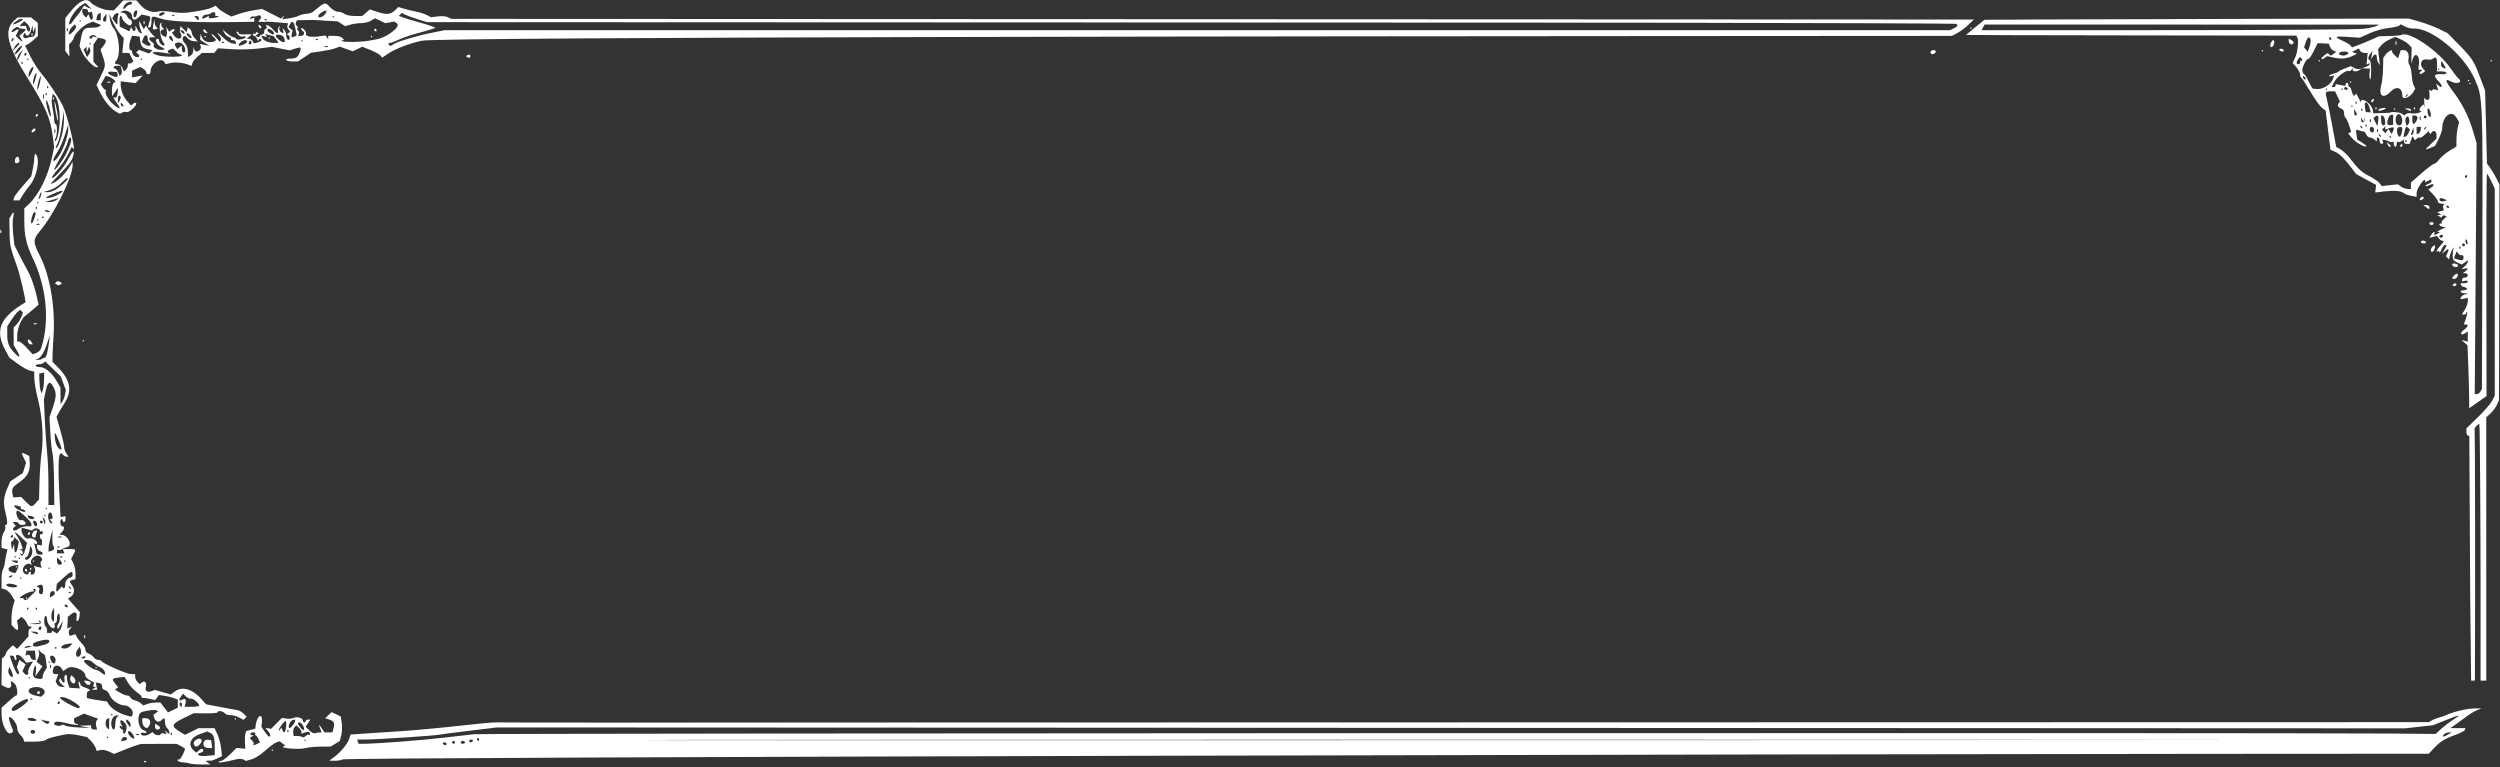 <?xml version="1.0" encoding="UTF-8" standalone="no"?>
<!DOCTYPE svg PUBLIC "-//W3C//DTD SVG 1.1//EN" "http://www.w3.org/Graphics/SVG/1.1/DTD/svg11.dtd">
<svg width="100%" height="100%" viewBox="0 0 554 170" version="1.1" xmlns="http://www.w3.org/2000/svg" xmlns:xlink="http://www.w3.org/1999/xlink" xml:space="preserve" xmlns:serif="http://www.serif.com/" style="fill-rule:evenodd;clip-rule:evenodd;stroke-linejoin:round;stroke-miterlimit:2;">
    <rect x="0" y="0" width="554" height="170" fill="#333333" stroke="none"/>
    <g id="g1" transform="matrix(3.78,0,0,3.78,-124.685,-240.297)">
        <path id="path5" d="M44.101,108.328C44.019,108.296 43.83,108.266 43.681,108.263C43.445,108.258 43.267,108.091 43.498,108.091C43.571,108.091 43.827,107.608 43.827,107.471C43.827,107.447 43.719,107.373 43.588,107.305L43.348,107.181L42.4,107.181C41.879,107.181 41.382,107.181 41.296,107.182C41.21,107.182 40.809,107.315 40.405,107.477L39.671,107.77L39.375,107.63C39.196,107.545 38.995,107.51 38.868,107.542L38.658,107.595L38.581,107.394C38.539,107.283 38.413,107.101 38.301,106.989L38.096,106.784L37.592,106.677C37.315,106.618 36.982,106.591 36.853,106.617C36.086,106.769 35.789,106.852 35.677,106.945C35.603,107.006 35.315,107.049 34.98,107.049L34.408,107.049L34.365,106.914C34.342,106.84 34.249,106.712 34.158,106.631C34.067,106.548 33.994,106.375 33.994,106.241C33.994,106.004 33.621,105.519 33.518,105.622C33.491,105.649 33.536,105.843 33.616,106.054L33.763,106.438L33.684,106.517C33.445,106.757 33.077,106.096 33.077,105.427L33.077,105.059L33.473,104.701C33.69,104.503 33.897,104.341 33.931,104.341C34.062,104.34 33.99,103.78 33.841,103.645C33.642,103.466 33.583,103.471 33.634,103.665C33.691,103.883 33.517,103.965 33.275,103.835L33.072,103.727L33.096,102.179L33.211,102.083C33.275,102.03 33.327,101.942 33.327,101.887C33.327,101.832 33.42,101.7 33.533,101.593L33.739,101.4L33.994,101.612L34.324,101.247L34.653,100.883L34.657,100.653C34.659,100.527 34.698,100.424 34.744,100.424C34.789,100.424 34.827,100.385 34.827,100.336C34.827,100.288 34.789,100.271 34.743,100.299C34.698,100.328 34.626,100.263 34.585,100.155C34.544,100.047 34.451,99.909 34.377,99.848L34.244,99.737L33.981,99.955L34.033,100.231C34.09,100.54 34.006,100.584 33.798,100.355L33.66,100.203L33.66,99.802C33.66,99.582 33.703,99.26 33.755,99.087L33.849,98.771L33.664,98.473C33.563,98.308 33.389,98.151 33.278,98.123L33.077,98.073L33.077,97.557C33.077,97.273 33.111,97.005 33.152,96.962C33.193,96.918 33.246,96.733 33.27,96.549C33.294,96.366 33.339,96.118 33.369,95.998L33.425,95.781L33.077,95.69L33.077,95.326C33.077,95.125 33.137,94.876 33.209,94.772C33.282,94.668 33.321,94.529 33.295,94.462C33.27,94.395 33.285,94.341 33.33,94.341C33.441,94.341 33.43,94.094 33.296,93.574C33.162,93.058 33.196,92.695 33.426,92.17L33.592,91.79L34.327,91.299L34.515,90.692L34.379,90.42C34.216,90.093 34.229,90.069 34.496,90.201L34.702,90.303L34.727,90.693C34.76,91.195 34.592,91.516 34.129,91.834C33.72,92.115 33.66,92.216 33.718,92.52L33.758,92.73L34.224,92.702L34.496,92.98C34.821,93.313 34.86,93.317 35.092,93.049L35.274,92.841L35.3,91.82C35.315,91.259 35.37,90.493 35.423,90.118C35.55,89.213 35.467,87.998 35.208,86.966C35.092,86.508 34.997,85.958 34.996,85.744L34.994,85.354L34.744,85.299C34.606,85.269 34.278,85.086 34.015,84.891L33.535,84.538L33.306,84.115C32.663,82.932 32.974,82.183 34.474,81.297C34.526,81.266 34.151,79.645 33.989,79.203C33.593,78.12 33.556,77.948 33.546,77.175L33.535,76.383L33.646,76.188C33.793,75.931 33.833,75.988 33.753,76.344C33.717,76.503 33.719,76.925 33.757,77.282L33.827,77.931L34.083,78.449C34.225,78.733 34.467,79.191 34.622,79.466C34.776,79.741 34.981,80.294 35.076,80.696L35.249,81.425L34.942,81.696C34.773,81.844 34.561,82.018 34.472,82.081C34.236,82.248 33.998,82.827 33.995,83.237L33.994,83.591L34.106,83.591C34.167,83.591 34.371,83.76 34.559,83.966L34.899,84.34L35.051,84.286C35.335,84.184 35.4,84.079 35.53,83.506C35.867,82.025 35.638,80.255 34.912,78.716C34.535,77.919 34.41,77.38 34.41,76.55L34.41,75.789L34.671,75.544C35.259,74.992 35.809,73.884 36.033,72.796L36.158,72.191L36.08,71.572C35.944,70.499 35.654,69.83 34.597,68.141C33.41,66.245 33.197,65.352 33.801,64.793L34.018,64.591L34.808,64.591L35.202,64.91L35.202,65.688L34.941,65.921C34.798,66.049 34.629,66.172 34.566,66.194L34.452,66.233L34.757,66.857C34.925,67.2 35.222,67.665 35.417,67.89C35.796,68.329 36.371,69.191 36.656,69.75C36.931,70.289 37.487,72.6 37.265,72.28L37.194,72.177L36.974,72.626C36.853,72.872 36.58,73.27 36.368,73.508C36.156,73.747 36.005,73.964 36.032,73.99C36.122,74.081 36.707,73.427 36.951,72.961C37.24,72.408 37.368,72.298 37.285,72.674C37.219,72.976 37.074,73.172 36.403,73.862C36.147,74.126 35.951,74.341 35.969,74.341C36.211,74.341 36.778,73.824 37.068,73.341L37.243,73.05L37.243,73.243C37.244,73.952 36.176,76.104 35.306,77.144C34.913,77.614 34.915,77.767 35.325,78.568C35.919,79.73 36.235,81.594 36.123,83.28C36.092,83.749 36.065,84.278 36.064,84.455L36.061,84.777L36.398,85.122C37.108,85.848 37.227,86.477 36.786,87.174C36.627,87.426 36.452,87.718 36.397,87.823L36.297,88.014L36.521,88.786C36.643,89.21 36.744,89.651 36.744,89.764C36.744,89.878 36.802,90.054 36.873,90.156L37.003,90.341L36.883,90.341C36.818,90.341 36.718,90.285 36.661,90.217C36.404,89.907 36.359,90.598 36.484,92.924L36.535,93.883L36.827,93.834L36.827,94.004C36.827,94.098 36.789,94.174 36.744,94.174C36.698,94.174 36.66,94.137 36.66,94.091C36.66,94.045 36.627,94.008 36.586,94.008C36.545,94.008 36.517,94.101 36.523,94.216C36.53,94.33 36.582,94.424 36.639,94.424C36.785,94.424 36.769,94.591 36.606,94.772L36.468,94.924L36.585,94.924C36.959,94.924 37.266,95.562 36.931,95.642C36.805,95.673 36.657,95.733 36.601,95.776C36.546,95.82 36.462,95.831 36.414,95.802C36.366,95.772 36.327,95.806 36.327,95.878L36.327,96.008L36.761,96.008L36.665,95.758L37.038,95.758C37.457,95.758 37.458,95.758 37.283,96.095L37.156,96.341L37.283,96.587C37.353,96.722 37.41,96.988 37.41,97.178L37.41,97.523L37.244,97.567C37.047,97.618 37.041,97.662 37.205,97.878C37.38,98.109 37.356,98.395 37.149,98.54L36.971,98.664L37.668,99.457L37.643,99.705C37.63,99.841 37.578,99.966 37.528,99.983C37.473,100.001 37.452,99.92 37.474,99.77C37.52,99.458 37.395,99.384 37.154,99.58L36.963,99.734L36.928,100.412L37.202,100.31L37.088,100.449C37.026,100.526 36.998,100.648 37.025,100.721L37.076,100.852L37.4,100.75L37.49,100.918C37.54,101.011 37.674,101.18 37.787,101.294C37.901,101.407 37.994,101.574 37.994,101.665C37.994,101.763 38.07,101.854 38.181,101.889C38.284,101.921 38.418,102.018 38.477,102.103C38.537,102.188 38.657,102.258 38.743,102.258C38.83,102.258 38.922,102.292 38.948,102.334C39.039,102.481 40.422,103.091 40.665,103.091L40.91,103.091L40.91,103.252C40.91,103.34 40.97,103.472 41.044,103.546L41.178,103.68L41.29,103.587C41.46,103.446 41.598,103.578 41.537,103.821C41.473,104.078 41.612,104.188 41.876,104.088L42.064,104.016L42.533,104.15L43.001,104.283L43.244,104.104C43.686,103.777 44.281,103.964 44.84,104.604L45.062,104.859L45.674,104.974C46.01,105.037 46.379,105.107 46.493,105.129C46.608,105.151 46.788,105.182 46.893,105.198C46.997,105.214 47.165,105.308 47.264,105.408L47.445,105.589L47.354,105.68L47.263,105.772L46.982,105.625C46.828,105.544 46.603,105.485 46.483,105.493C46.363,105.501 46.218,105.452 46.16,105.383C46.05,105.25 45.743,105.209 45.743,105.328C45.743,105.367 45.43,105.395 45.047,105.39L44.35,105.382L43.755,105.669C43.026,106.021 42.996,106.145 43.557,106.484L43.83,106.649L44.618,106.263L45.562,106.257L45.728,106.611C45.819,106.805 45.919,107.175 45.948,107.432L46.002,107.9L45.711,108.038C45.551,108.114 45.389,108.171 45.352,108.165C45.315,108.159 45.229,108.159 45.16,108.166L45.035,108.178L45.308,108.386L44.779,108.386C44.488,108.386 44.183,108.36 44.101,108.327L44.101,108.328ZM45.473,107.849L45.577,107.841L45.576,107.404C45.574,106.819 45.513,106.625 45.302,106.531L45.124,106.452L44.711,106.603C44.119,106.819 43.969,107.259 44.372,107.594L44.497,107.697L44.648,107.561C44.731,107.486 44.824,107.449 44.854,107.48C44.954,107.579 44.914,107.654 44.735,107.701C44.435,107.779 44.65,107.923 45.018,107.889C45.211,107.872 45.415,107.854 45.473,107.849ZM44.94,107.299C44.859,107.088 44.978,106.91 45.181,106.939L45.368,106.966L45.421,107.424L45.205,107.424C45.086,107.424 44.967,107.368 44.94,107.299ZM44.352,107.204C44.32,107.12 44.36,107.023 44.456,106.953C44.735,106.749 44.942,106.964 44.7,107.206C44.528,107.378 44.419,107.377 44.352,107.204ZM40.435,106.882C40.407,106.741 40.184,106.742 40.129,106.884L40.078,107.019L40.265,106.993C40.368,106.978 40.444,106.929 40.435,106.883L40.435,106.882ZM40.775,106.628C40.633,106.412 40.494,106.359 40.494,106.521C40.494,106.646 40.766,106.914 40.847,106.867C40.881,106.848 40.848,106.74 40.775,106.628ZM39.327,106.799C39.327,106.776 39.308,106.757 39.285,106.757C39.262,106.757 39.244,106.776 39.244,106.799C39.244,106.822 39.262,106.841 39.285,106.841C39.308,106.841 39.327,106.822 39.327,106.799ZM42.019,106.583C42.129,106.693 42.41,106.704 42.41,106.599C42.41,106.557 42.491,106.544 42.59,106.57L42.77,106.617L42.628,106.382L42.91,106.611L42.91,106.486C42.91,106.418 42.854,106.315 42.785,106.257C42.716,106.2 42.66,106.046 42.66,105.914C42.66,105.644 42.618,105.621 42.443,105.796C42.292,105.947 42.101,105.881 42.028,105.652L41.973,105.479L42.253,105.274L42.16,105.216C42.074,105.162 41.651,105.209 41.313,105.307C40.976,105.406 41.054,106.27 41.41,106.382C41.628,106.451 41.628,106.589 41.41,106.532C41.319,106.508 41.244,106.528 41.244,106.575C41.244,106.719 41.522,106.739 41.732,106.612L41.928,106.492L42.019,106.583ZM42.077,106.171L42.077,106.002L42.246,106.092C42.426,106.189 42.396,106.341 42.197,106.341C42.131,106.341 42.077,106.264 42.077,106.171ZM41.427,106.157C41.372,106.102 41.327,105.971 41.327,105.866L41.327,105.674L41.526,105.674C41.761,105.674 41.861,105.871 41.74,106.097C41.641,106.283 41.566,106.297 41.427,106.157ZM41.138,106.624C41.11,106.596 41.038,106.593 40.978,106.617C40.911,106.643 40.931,106.663 41.028,106.667C41.116,106.671 41.165,106.651 41.138,106.623L41.138,106.624ZM43.049,106.535C43.018,106.505 42.993,106.529 42.993,106.591C42.993,106.652 43.018,106.677 43.049,106.646C43.08,106.616 43.08,106.566 43.049,106.535ZM35.032,106.513C35.093,106.414 34.937,106.315 34.826,106.383C34.732,106.441 34.794,106.591 34.91,106.591C34.951,106.591 35.005,106.556 35.032,106.513ZM40.409,106.208C40.41,106.022 40.141,105.721 40.052,105.81C40.023,105.839 40.039,105.937 40.088,106.029L40.177,106.194L40.085,106.138C40.035,106.107 39.994,106.119 39.994,106.165C39.994,106.211 40.059,106.288 40.139,106.334C40.22,106.381 40.255,106.42 40.218,106.422C40.181,106.423 40.176,106.466 40.207,106.517L40.264,106.609L40.336,106.496C40.375,106.433 40.408,106.304 40.409,106.208ZM38.624,106.125C38.594,106.006 38.608,105.863 38.654,105.807L38.738,105.705L38.323,105.556L37.908,105.406L37.327,105.682L37.327,105.845C37.327,105.941 37.384,106.007 37.466,106.007C37.542,106.007 37.581,106.032 37.551,106.061C37.522,106.09 37.235,106.05 36.913,105.972C36.36,105.838 36.16,105.846 36.16,106.003C36.16,106.105 36.459,106.164 36.586,106.085C36.647,106.047 36.742,106.055 36.8,106.103C36.857,106.151 37.215,106.202 37.595,106.218L38.285,106.247L37.619,106.114L38.327,106.091L38.327,106.216C38.327,106.287 38.402,106.341 38.503,106.341L38.678,106.341L38.624,106.125ZM39.387,106.004L39.387,105.668L39.295,105.698C39.161,105.742 39.13,106.079 39.247,106.22C39.385,106.387 39.387,106.383 39.387,106.004ZM39.744,106.024C39.744,105.85 39.789,105.662 39.844,105.607L39.944,105.507L39.849,105.507C39.592,105.507 39.423,105.894 39.544,106.209C39.635,106.447 39.744,106.347 39.744,106.024ZM40.547,105.858C40.358,105.669 40.305,105.772 40.469,106.007L40.608,106.205L40.644,106.098C40.663,106.039 40.62,105.931 40.547,105.858ZM35.869,105.924C35.897,105.878 35.865,105.841 35.797,105.841C35.729,105.841 35.605,105.819 35.521,105.792L35.369,105.744L35.53,105.876C35.718,106.029 35.797,106.04 35.869,105.924ZM35.114,105.764C34.971,105.626 34.533,105.62 34.619,105.757C34.647,105.803 34.788,105.841 34.932,105.841C35.092,105.841 35.163,105.811 35.114,105.764ZM40.766,105.43C40.821,105.218 40.543,104.924 40.287,104.924C39.974,104.924 39.517,104.611 39.419,104.329C39.37,104.19 39.255,104.056 39.162,104.032C39.069,104.008 38.989,103.955 38.983,103.914C38.977,103.874 38.968,103.794 38.962,103.737C38.957,103.679 38.872,103.621 38.775,103.607L38.598,103.582L38.68,104.008L38.369,104.006L38.619,103.844L38.517,103.843C38.461,103.842 38.437,103.786 38.463,103.718L38.511,103.594L38.253,103.447C38.111,103.366 37.994,103.253 37.994,103.196C37.992,102.853 37.223,102.536 36.919,102.752L36.693,102.913L36.593,102.752C36.471,102.558 36.197,102.541 36.127,102.724C36.035,102.964 36.075,103.092 36.242,103.092L36.406,103.092L36.244,103.519L36.33,103.68C36.377,103.769 36.499,103.84 36.601,103.839L36.785,103.836L36.591,103.674C36.482,103.583 36.424,103.471 36.457,103.416L36.517,103.32L36.593,103.456C36.705,103.658 36.809,103.62 36.766,103.393C36.745,103.284 36.769,103.169 36.819,103.138C36.876,103.103 36.91,103.16 36.91,103.289C36.91,103.404 36.944,103.585 36.985,103.693L37.059,103.889L37.665,103.93L37.609,103.698C37.577,103.564 37.585,103.496 37.628,103.536C37.668,103.574 37.702,103.649 37.702,103.703C37.702,103.756 37.824,103.836 37.973,103.879C38.226,103.954 38.347,104.091 38.16,104.091C38.114,104.091 38.077,104.181 38.077,104.291L38.077,104.49L38.264,104.535C38.367,104.559 38.632,104.605 38.852,104.637L39.253,104.695L39.38,104.889C39.527,105.113 39.961,105.386 40.349,105.498C40.727,105.608 40.719,105.609 40.766,105.43ZM38.014,103.633C37.866,103.464 37.883,103.442 38.122,103.488C38.239,103.51 38.321,103.568 38.304,103.617C38.258,103.755 38.129,103.762 38.014,103.633ZM37.16,103.549C37.104,103.482 37.082,103.365 37.11,103.291L37.162,103.155L37.286,103.258C37.424,103.373 37.449,103.557 37.336,103.627C37.296,103.652 37.216,103.617 37.16,103.549ZM39.577,105.466C39.577,105.443 39.558,105.424 39.535,105.424C39.512,105.424 39.494,105.443 39.494,105.466C39.494,105.489 39.512,105.507 39.535,105.507C39.558,105.507 39.577,105.489 39.577,105.466ZM43.41,105.06L43.41,104.587L43.181,104.497C43.055,104.448 42.805,104.387 42.627,104.361L42.301,104.315L42.085,104.611L41.769,104.542C41.594,104.504 41.405,104.477 41.349,104.481C41.292,104.485 41.263,104.46 41.285,104.425C41.306,104.39 41.184,104.268 41.013,104.154C40.842,104.039 40.608,103.789 40.494,103.598L40.285,103.249L39.966,103.288C39.547,103.339 39.525,103.373 39.736,103.643L39.915,103.87L39.716,103.993L40,104.167C40.157,104.262 40.352,104.34 40.434,104.341C40.515,104.341 40.602,104.394 40.627,104.458C40.652,104.523 40.773,104.601 40.895,104.632C41.018,104.662 41.179,104.742 41.253,104.808L41.387,104.929L41.612,104.843C41.736,104.796 41.962,104.758 42.114,104.758L42.39,104.758L42.832,105.336L43.41,105.06ZM34.223,105.013C34.598,104.741 34.696,104.623 34.596,104.561C34.483,104.491 33.706,104.957 33.676,105.112C33.635,105.328 33.84,105.291 34.223,105.013ZM37.66,105.019C37.66,104.905 37.016,104.508 36.742,104.453C36.356,104.376 36.45,104.524 36.974,104.817C37.461,105.09 37.66,105.148 37.66,105.019ZM43.627,104.78C43.542,104.696 43.473,104.823 43.542,104.936L43.607,105.041L43.642,104.936C43.662,104.878 43.655,104.808 43.627,104.78ZM44.66,104.928C44.66,104.793 44.298,104.501 44.163,104.527C44.094,104.541 43.965,104.48 43.878,104.392L43.718,104.233L43.606,104.386C43.447,104.603 43.466,104.695 43.649,104.597C43.848,104.49 43.92,104.564 43.858,104.812L43.809,105.008L44.234,105.008C44.469,105.008 44.66,104.972 44.66,104.928ZM36.494,104.758C36.494,104.712 36.477,104.675 36.457,104.675C36.437,104.675 36.397,104.712 36.369,104.758C36.34,104.804 36.357,104.841 36.405,104.841C36.454,104.841 36.494,104.804 36.494,104.758ZM34.882,104.536C34.852,104.505 34.802,104.505 34.771,104.536C34.741,104.566 34.766,104.591 34.827,104.591C34.888,104.591 34.913,104.566 34.882,104.536ZM35.529,104.294C35.762,104.06 35.429,103.79 34.989,103.855C34.526,103.924 34.571,104.251 35.055,104.345C35.228,104.378 35.375,104.41 35.383,104.415C35.392,104.42 35.457,104.366 35.529,104.294ZM35.16,104.175C35.16,104.129 35.198,104.091 35.244,104.091C35.289,104.091 35.327,104.129 35.327,104.175C35.327,104.22 35.289,104.258 35.244,104.258C35.198,104.258 35.16,104.22 35.16,104.175ZM35.494,103.208C35.494,103.141 35.547,103.002 35.612,102.901L35.731,102.716L35.685,102.32C35.659,102.103 35.609,101.925 35.572,101.925C35.535,101.925 35.439,101.859 35.358,101.779L35.211,101.633L35.267,101.78C35.297,101.86 35.278,102.023 35.224,102.142L35.126,102.357L35.47,102.633L35.059,103.216L35.093,102.904C35.136,102.506 35.019,102.494 34.945,102.889C34.885,103.208 34.938,103.305 35.202,103.36C35.414,103.405 35.494,103.363 35.494,103.208ZM34.744,103.3C34.744,103.277 34.725,103.258 34.702,103.258C34.679,103.258 34.66,103.277 34.66,103.3C34.66,103.322 34.679,103.341 34.702,103.341C34.725,103.341 34.744,103.322 34.744,103.3ZM33.744,103.178C33.744,103.135 33.698,103 33.643,102.879L33.543,102.659L33.489,102.813C33.459,102.897 33.476,103.032 33.526,103.112C33.625,103.27 33.744,103.306 33.744,103.178ZM34.633,102.979C34.614,102.926 34.67,102.763 34.758,102.616L34.919,102.349L34.535,102.425L34.319,102.162C34.107,101.904 33.847,101.89 33.944,102.141C33.968,102.205 33.952,102.258 33.908,102.258C33.863,102.258 33.827,102.202 33.827,102.133C33.827,102.064 33.766,102.008 33.692,102.008L33.558,102.008L33.603,102.154C33.694,102.442 33.871,102.885 33.937,102.987C34.056,103.174 34.159,103.097 34.065,102.891L33.974,102.691L34.119,102.255L34.488,102.513L34.302,102.92L34.407,103.046C34.522,103.184 34.691,103.135 34.633,102.979ZM39.123,102.94C39.095,102.85 38.963,102.731 38.83,102.676C38.697,102.621 38.524,102.504 38.445,102.417C38.3,102.257 37.91,102.195 37.91,102.331C37.91,102.437 38.46,102.841 38.604,102.841C38.67,102.841 38.814,102.913 38.922,103.001C39.149,103.185 39.196,103.17 39.123,102.94ZM38.577,102.716C38.577,102.693 38.596,102.675 38.619,102.675C38.641,102.675 38.66,102.693 38.66,102.716C38.66,102.739 38.641,102.758 38.619,102.758C38.596,102.758 38.577,102.739 38.577,102.716ZM35.967,102.576C35.941,102.509 35.921,102.529 35.917,102.626C35.913,102.714 35.933,102.763 35.961,102.735C35.988,102.708 35.991,102.636 35.967,102.576ZM36.244,102.25C36.244,102.086 36.032,101.941 35.935,102.039C35.906,102.067 35.927,102.187 35.98,102.304C36.088,102.539 36.244,102.508 36.244,102.25ZM35.91,102.383C35.91,102.36 35.891,102.341 35.869,102.341C35.846,102.341 35.827,102.36 35.827,102.383C35.827,102.406 35.846,102.425 35.869,102.425C35.891,102.425 35.91,102.406 35.91,102.383ZM35.087,102.258L35.035,101.716L34.538,101.716L34.481,102.007L34.602,101.961C34.676,101.933 34.739,101.98 34.767,102.087C34.791,102.181 34.873,102.258 34.949,102.258L35.087,102.258ZM37.994,102.094C37.994,102.049 37.937,102.035 37.869,102.061C37.8,102.087 37.744,102.124 37.744,102.142C37.744,102.16 37.8,102.175 37.869,102.175C37.937,102.175 37.994,102.138 37.994,102.094ZM37.73,101.892C37.745,101.813 37.734,101.688 37.706,101.614L37.654,101.479L37.525,101.664C37.384,101.865 37.431,102.126 37.598,102.07C37.655,102.051 37.714,101.971 37.73,101.892ZM34.714,101.442C34.629,101.424 34.523,101.446 34.478,101.49L34.398,101.571L34.869,101.475L34.714,101.442ZM36.299,101.536C36.269,101.505 36.219,101.505 36.188,101.536C36.157,101.566 36.182,101.591 36.244,101.591C36.305,101.591 36.33,101.566 36.299,101.536ZM37.103,101.442L37.239,101.292L37.054,101.302C36.64,101.326 36.381,101.591 36.772,101.591C36.88,101.591 37.029,101.524 37.103,101.442ZM35.613,101.361C36.017,101.244 35.946,100.998 35.535,101.09C35.489,101.1 35.414,101.116 35.369,101.126C35.138,101.174 34.91,101.276 34.91,101.333C34.91,101.517 35.057,101.523 35.613,101.361ZM35.202,100.675C35.174,100.629 35.068,100.594 34.968,100.597L34.785,100.603L34.952,100.675C35.181,100.773 35.263,100.773 35.202,100.675ZM36.031,100.585C36.001,100.536 36.054,100.545 36.15,100.604L36.324,100.713L36.445,100.59C36.512,100.522 36.589,100.354 36.617,100.216L36.669,99.966L36.383,100.466L36.345,100.355C36.325,100.293 36.35,100.202 36.401,100.151C36.517,100.034 36.526,99.478 36.41,99.55C36.364,99.578 36.327,99.711 36.327,99.846C36.327,99.981 36.285,100.091 36.235,100.091C36.184,100.091 36.164,100.146 36.189,100.214C36.215,100.281 36.194,100.362 36.143,100.394C36.016,100.472 35.744,100.118 35.744,99.874C35.744,99.764 35.706,99.675 35.66,99.675C35.614,99.675 35.577,99.804 35.577,99.961C35.577,100.119 35.614,100.271 35.66,100.3C35.706,100.328 35.744,100.424 35.744,100.513L35.744,100.675L35.915,100.675C36.016,100.675 36.064,100.638 36.031,100.585ZM35.41,100.378C35.41,100.307 35.373,100.271 35.327,100.3C35.281,100.328 35.244,100.386 35.244,100.43C35.244,100.473 35.281,100.508 35.327,100.508C35.373,100.508 35.41,100.449 35.41,100.378ZM35.365,100.097C35.391,100.054 35.369,99.992 35.315,99.959C35.256,99.923 35.24,99.935 35.274,99.99L35.33,100.081L34.702,100.147L35.01,100.161C35.179,100.169 35.339,100.14 35.365,100.097ZM36.159,99.612L36.158,99.216L36.077,99.341C35.944,99.547 35.983,100.008 36.132,100.008C36.148,100.008 36.16,99.83 36.159,99.612ZM34.632,99.202C34.602,99.171 34.577,99.196 34.577,99.258C34.577,99.319 34.602,99.344 34.632,99.313C34.663,99.283 34.663,99.233 34.632,99.202ZM35.132,99.202C35.102,99.171 35.077,99.196 35.077,99.258C35.077,99.319 35.102,99.344 35.132,99.313C35.163,99.283 35.163,99.233 35.132,99.202ZM36.952,99.091C36.924,99.045 36.863,99.008 36.817,99.008C36.771,99.008 36.757,99.045 36.785,99.091C36.814,99.137 36.874,99.174 36.92,99.174C36.966,99.174 36.98,99.137 36.952,99.091ZM34.678,98.612C34.753,98.532 34.874,98.418 34.946,98.358C35.096,98.235 35.119,98.091 34.989,98.091C34.94,98.091 34.925,98.131 34.955,98.18C34.986,98.229 34.96,98.26 34.898,98.248C34.754,98.222 34.16,98.515 34.16,98.611C34.16,98.651 34.195,98.662 34.238,98.636C34.281,98.61 34.339,98.626 34.368,98.673C34.442,98.794 34.52,98.778 34.678,98.612ZM34.494,98.633C34.494,98.61 34.512,98.591 34.535,98.591C34.558,98.591 34.577,98.61 34.577,98.633C34.577,98.655 34.558,98.674 34.535,98.674C34.512,98.674 34.494,98.655 34.494,98.633ZM36.192,98.303C36.128,98.138 35.91,98.241 35.91,98.436L35.91,98.597L36.074,98.509C36.166,98.46 36.217,98.37 36.192,98.303ZM35.518,98.134C35.497,97.848 35.456,97.805 35.27,97.877L35.123,97.933L35.236,98.003C35.298,98.041 35.323,98.114 35.291,98.165C35.216,98.286 35.315,98.443 35.439,98.399C35.492,98.38 35.528,98.261 35.518,98.134ZM37.132,98.285C37.102,98.255 37.052,98.255 37.021,98.285C36.991,98.316 37.016,98.341 37.077,98.341C37.138,98.341 37.163,98.316 37.132,98.285ZM36.498,98.07C36.589,97.961 36.656,97.928 36.657,97.992C36.659,98.052 36.7,98.076 36.748,98.047C36.796,98.017 36.824,97.927 36.81,97.846C36.78,97.672 36.967,97.424 37.129,97.424C37.192,97.424 37.244,97.349 37.244,97.258C37.244,97.013 37.138,97.05 36.704,97.445L36.315,97.799L36.291,98.028C36.261,98.306 36.295,98.313 36.498,98.07ZM37.16,98.054C37.16,98.034 37.117,97.991 37.064,97.958C37.004,97.921 36.99,97.935 37.027,97.995C37.087,98.091 37.16,98.124 37.16,98.054ZM33.994,97.935C33.994,97.842 33.505,97.741 33.393,97.81C33.27,97.886 33.494,98.005 33.764,98.006C33.89,98.007 33.994,97.975 33.994,97.935ZM34.244,97.466C34.244,97.443 34.225,97.424 34.202,97.424C34.179,97.424 34.16,97.443 34.16,97.466C34.16,97.489 34.179,97.508 34.202,97.508C34.225,97.508 34.244,97.489 34.244,97.466ZM33.701,97.342C33.731,97.295 33.697,97.281 33.623,97.309C33.479,97.365 33.452,97.424 33.572,97.424C33.615,97.424 33.673,97.387 33.701,97.342ZM34.66,97.174C34.66,97.128 34.7,97.091 34.749,97.091C34.797,97.091 34.814,97.128 34.785,97.174C34.757,97.22 34.788,97.258 34.855,97.258C35.001,97.258 35.09,97.056 35.022,96.878L34.973,96.749L35.429,96.864L35.374,96.693C35.345,96.599 35.358,96.499 35.403,96.47C35.524,96.396 35.425,96.197 35.244,96.15C35.039,96.096 34.733,96.383 34.802,96.564L34.855,96.702L34.759,96.642C34.601,96.545 34.327,96.747 34.327,96.962C34.327,97.14 34.413,97.232 34.598,97.251C34.632,97.255 34.66,97.22 34.66,97.174ZM34.452,97.008C34.424,96.962 34.44,96.924 34.489,96.924C34.537,96.924 34.577,96.962 34.577,97.008C34.577,97.053 34.56,97.091 34.54,97.091C34.52,97.091 34.48,97.053 34.452,97.008ZM34.744,96.924C34.744,96.863 34.769,96.838 34.799,96.869C34.83,96.899 34.83,96.949 34.799,96.98C34.769,97.01 34.744,96.985 34.744,96.924ZM34.91,96.466C34.91,96.443 34.929,96.424 34.952,96.424C34.975,96.424 34.994,96.443 34.994,96.466C34.994,96.489 34.975,96.508 34.952,96.508C34.929,96.508 34.91,96.489 34.91,96.466ZM33.996,96.96C34.103,96.678 34.105,96.683 33.886,96.706C33.371,96.761 33.345,97.089 33.85,97.165C33.885,97.17 33.951,97.078 33.996,96.96ZM33.91,96.799C33.91,96.776 33.929,96.758 33.952,96.758C33.975,96.758 33.994,96.776 33.994,96.799C33.994,96.822 33.975,96.841 33.952,96.841C33.929,96.841 33.91,96.822 33.91,96.799ZM35.91,96.883C35.91,96.86 35.891,96.841 35.869,96.841C35.846,96.841 35.827,96.86 35.827,96.883C35.827,96.906 35.846,96.924 35.869,96.924C35.891,96.924 35.91,96.906 35.91,96.883ZM36.609,96.606C36.633,96.568 36.579,96.475 36.489,96.398L36.327,96.259L36.327,96.467C36.327,96.666 36.515,96.759 36.609,96.606ZM34.035,96.508C34.065,96.459 33.989,96.427 33.853,96.43L33.619,96.436L33.785,96.508C33.877,96.547 33.959,96.582 33.968,96.585C33.977,96.588 34.007,96.553 34.035,96.508ZM36.827,96.466C36.827,96.443 36.808,96.424 36.785,96.424C36.762,96.424 36.744,96.443 36.744,96.466C36.744,96.489 36.762,96.508 36.785,96.508C36.808,96.508 36.827,96.489 36.827,96.466ZM34.861,96.048C34.891,95.931 34.882,95.775 34.841,95.702L34.766,95.569L34.709,95.876C34.677,96.045 34.597,96.204 34.531,96.229C34.465,96.254 34.432,96.309 34.457,96.35C34.536,96.477 34.804,96.276 34.861,96.048ZM34.16,96.299C34.16,96.276 34.142,96.258 34.119,96.258C34.096,96.258 34.077,96.276 34.077,96.299C34.077,96.322 34.096,96.341 34.119,96.341C34.142,96.341 34.16,96.322 34.16,96.299ZM33.91,96.216C33.91,96.193 33.892,96.174 33.869,96.174C33.846,96.174 33.827,96.193 33.827,96.216C33.827,96.239 33.846,96.258 33.869,96.258C33.892,96.258 33.91,96.239 33.91,96.216ZM36.632,96.202C36.602,96.171 36.552,96.171 36.521,96.202C36.491,96.233 36.516,96.258 36.577,96.258C36.638,96.258 36.663,96.233 36.632,96.202ZM34.483,95.721L34.572,95.394L34.238,95.076C33.835,94.693 33.753,94.67 33.994,95.008C34.092,95.146 34.204,95.371 34.244,95.508L34.315,95.758L34.119,95.771L34.223,95.813C34.28,95.836 34.327,95.91 34.327,95.978C34.327,96.05 34.287,96.076 34.231,96.041L34.135,95.982L34.198,96.085C34.286,96.227 34.378,96.11 34.483,95.722L34.483,95.721ZM35.494,96.013C35.494,95.97 35.419,95.912 35.327,95.883C35.234,95.853 35.16,95.757 35.16,95.665L35.16,95.5L35.435,95.549L35.45,95.362C35.459,95.259 35.434,95.174 35.396,95.174C35.358,95.174 35.327,95.097 35.327,95.003C35.327,94.908 35.364,94.854 35.41,94.883C35.456,94.911 35.494,94.873 35.494,94.799C35.494,94.725 35.456,94.688 35.41,94.716C35.364,94.744 35.327,94.732 35.327,94.688C35.327,94.565 35.067,94.495 34.956,94.588L34.856,94.671L34.571,94.589C34.414,94.544 34.277,94.508 34.265,94.508C34.253,94.508 34.244,94.574 34.244,94.656C34.244,94.877 34.494,95.192 34.628,95.141C34.805,95.073 35.16,95.236 35.16,95.385C35.16,95.458 35.121,95.493 35.074,95.464L34.987,95.41L35.039,95.646C35.067,95.776 35.105,95.929 35.123,95.987C35.16,96.107 35.494,96.13 35.494,96.013ZM34.892,95.044C34.805,94.958 34.929,94.674 35.054,94.674L35.178,94.674L35.128,94.806C35.1,94.879 35.077,94.972 35.077,95.014C35.077,95.099 34.964,95.117 34.892,95.044ZM34.619,94.841C34.647,94.795 34.687,94.758 34.707,94.758C34.727,94.758 34.744,94.795 34.744,94.841C34.744,94.887 34.704,94.924 34.655,94.924C34.607,94.924 34.59,94.887 34.619,94.841ZM34.091,95.319L33.833,95.061L33.78,95.201C33.75,95.277 33.699,95.323 33.667,95.303C33.634,95.283 33.625,95.386 33.646,95.533L33.685,95.799L33.815,95.466L33.821,95.681C33.831,96.046 33.948,96.04 34.022,95.67L34.091,95.319ZM36.16,95.72C36.16,95.664 36.134,95.593 36.103,95.561C36.071,95.53 36.05,95.308 36.055,95.068L36.064,94.633L35.954,95.049C35.893,95.278 35.839,95.566 35.835,95.687L35.827,95.909L35.994,95.865C36.085,95.841 36.16,95.776 36.16,95.72ZM36.466,95.619C36.435,95.588 36.385,95.588 36.355,95.619C36.324,95.649 36.349,95.674 36.41,95.674C36.471,95.674 36.496,95.649 36.466,95.619ZM33.744,95.008C33.744,94.962 33.727,94.924 33.707,94.924C33.687,94.924 33.647,94.962 33.619,95.008C33.59,95.053 33.607,95.091 33.655,95.091C33.704,95.091 33.744,95.053 33.744,95.008ZM36.598,95.036C36.54,95.013 36.447,95.013 36.389,95.036C36.332,95.059 36.379,95.078 36.494,95.078C36.608,95.078 36.655,95.059 36.598,95.036ZM34.114,94.547C34.203,94.479 34.4,94.424 34.551,94.424L34.827,94.424L34.822,94.278C34.817,94.141 34.141,93.508 33.999,93.508C33.963,93.508 33.938,93.573 33.943,93.653C33.958,93.862 34.137,94.142 34.209,94.07C34.277,94.002 34.494,94.153 34.494,94.268C34.494,94.308 34.4,94.341 34.285,94.341C34.171,94.341 34.077,94.303 34.077,94.258C34.077,94.212 33.997,94.174 33.9,94.174L33.723,94.174L33.918,94.409L33.831,94.463C33.71,94.538 33.721,94.675 33.848,94.672C33.905,94.67 34.025,94.614 34.114,94.547ZM35.16,94.304C35.16,94.179 35.011,94.046 34.944,94.112C34.886,94.17 35.001,94.424 35.086,94.424C35.127,94.424 35.16,94.37 35.16,94.304ZM35.572,93.978L35.469,93.883L35.523,94.035C35.553,94.119 35.581,94.232 35.587,94.285C35.592,94.339 35.614,94.313 35.636,94.228C35.658,94.143 35.629,94.03 35.572,93.978ZM35.494,94.174C35.494,94.128 35.456,94.091 35.41,94.091C35.364,94.091 35.327,94.128 35.327,94.174C35.327,94.22 35.364,94.258 35.41,94.258C35.456,94.258 35.494,94.22 35.494,94.174ZM35.994,94.133L35.89,94.008L35.989,94.008C36.115,94.008 36.069,93.657 35.937,93.614C35.884,93.596 35.826,93.668 35.81,93.774C35.778,93.978 35.902,94.258 36.024,94.258C36.064,94.258 36.051,94.201 35.994,94.133ZM34.994,93.934C34.994,93.894 34.903,93.843 34.793,93.822L34.592,93.784L34.635,93.896C34.682,94.019 34.994,94.052 34.994,93.934ZM35.66,93.799C35.66,93.776 35.641,93.758 35.619,93.758C35.596,93.758 35.577,93.776 35.577,93.799C35.577,93.822 35.596,93.841 35.619,93.841C35.641,93.841 35.66,93.822 35.66,93.799ZM34.452,93.508C34.424,93.462 34.344,93.424 34.275,93.424C34.207,93.424 34.174,93.387 34.202,93.341C34.23,93.295 34.217,93.258 34.172,93.258C34.127,93.258 34.031,93.235 33.959,93.207C33.733,93.121 33.814,93.325 34.056,93.453C34.329,93.597 34.524,93.624 34.452,93.508ZM35.744,93.383C35.744,93.36 35.725,93.341 35.702,93.341C35.679,93.341 35.66,93.36 35.66,93.383C35.66,93.406 35.679,93.424 35.702,93.424C35.725,93.424 35.744,93.406 35.744,93.383ZM36.154,91.78C36.145,91.013 36.104,90.272 36.063,90.134C36.022,89.996 35.966,89.468 35.938,88.961L35.886,88.039L36.08,87.461C36.297,86.815 36.303,86.614 36.117,86.255C35.919,85.872 35.779,85.947 35.662,86.499L35.558,86.99L35.615,88.228C35.647,88.909 35.707,89.766 35.749,90.133C35.791,90.499 35.826,91.334 35.826,91.987L35.827,93.174L36.17,93.174L36.154,91.78ZM36.455,89.464C36.205,88.851 36.149,88.814 36.212,89.306C36.258,89.669 36.411,89.924 36.584,89.924C36.615,89.924 36.557,89.717 36.455,89.464ZM36.793,86.706L36.844,86.433L36.542,85.633L35.632,84.752L35.546,84.838C35.499,84.886 35.374,84.924 35.269,84.924C35.163,84.924 35.077,84.962 35.077,85.008C35.077,85.054 35.187,85.091 35.321,85.091C35.629,85.091 36.012,85.41 36.306,85.911L36.532,86.297L36.532,87.265L36.637,87.122C36.694,87.043 36.764,86.856 36.793,86.706ZM35.569,85.814L35.577,85.412L35.285,85.472L35.297,85.905C35.303,86.143 35.336,86.404 35.371,86.485L35.433,86.633L35.497,86.424C35.532,86.31 35.564,86.035 35.569,85.814ZM35.445,84.612C35.479,84.578 35.551,84.549 35.603,84.549C35.698,84.549 35.789,84.206 35.869,83.549L35.909,83.216L35.757,83.677C35.575,84.228 35.365,84.568 35.175,84.618L35.035,84.655L35.209,84.665C35.304,84.67 35.411,84.646 35.445,84.612ZM33.977,84.124L33.788,83.803L33.785,82.772L33.967,82.577C34.067,82.47 34.191,82.274 34.241,82.14L34.333,81.897L34.167,81.732L34.025,81.849C33.946,81.913 33.776,82.133 33.646,82.337L33.41,82.707L33.41,83.144C33.41,83.679 33.488,83.885 33.824,84.247C34.153,84.6 34.225,84.543 33.977,84.124ZM35.304,76.708C35.277,76.68 35.205,76.677 35.145,76.701C35.078,76.728 35.098,76.747 35.195,76.751C35.283,76.755 35.332,76.735 35.304,76.708ZM34.985,76.412C35.096,76.095 35.1,76.008 35.004,76.008C34.963,76.008 34.892,76.158 34.846,76.341C34.746,76.736 34.854,76.79 34.985,76.412ZM35.244,76.466C35.244,76.443 35.225,76.425 35.202,76.425C35.179,76.425 35.16,76.443 35.16,76.466C35.16,76.489 35.179,76.508 35.202,76.508C35.225,76.508 35.244,76.489 35.244,76.466ZM35.549,76.286C35.519,76.255 35.469,76.255 35.438,76.286C35.407,76.316 35.432,76.341 35.494,76.341C35.555,76.341 35.58,76.316 35.549,76.286ZM35.91,75.976C35.91,75.958 35.835,75.924 35.743,75.9C35.652,75.876 35.598,75.891 35.623,75.932C35.668,76.005 35.91,76.042 35.91,75.976ZM35.132,75.702C35.102,75.672 35.077,75.697 35.077,75.758C35.077,75.819 35.102,75.844 35.132,75.813C35.163,75.783 35.163,75.733 35.132,75.702ZM35.244,75.466C35.244,75.443 35.225,75.425 35.202,75.425C35.179,75.425 35.16,75.443 35.16,75.466C35.16,75.489 35.179,75.508 35.202,75.508C35.225,75.508 35.244,75.489 35.244,75.466ZM36.29,75.293L36.452,75.161L36.285,75.22C36.194,75.252 36.006,75.308 35.869,75.343L35.619,75.408L35.873,75.416C36.014,75.421 36.201,75.365 36.29,75.293ZM35.403,74.925L35.399,74.8L35.327,74.966C35.228,75.195 35.228,75.327 35.327,75.175C35.371,75.106 35.406,74.993 35.403,74.925ZM36.33,75.006C36.842,74.745 36.719,74.657 36.181,74.9C35.601,75.161 35.584,75.175 35.816,75.175C35.917,75.175 36.149,75.099 36.33,75.006ZM36.377,74.603C36.753,74.328 37.056,74.008 36.939,74.008C36.896,74.008 36.731,74.141 36.574,74.303C36.412,74.47 36.125,74.648 35.912,74.714L35.535,74.83L35.794,74.835C35.953,74.839 36.176,74.75 36.377,74.603ZM36.871,72.563C37.03,72.245 37.16,71.895 37.16,71.784C37.16,71.521 37.021,71.609 36.954,71.914C36.926,72.044 36.735,72.444 36.531,72.802C36.327,73.16 36.16,73.472 36.16,73.495C36.16,73.658 36.635,73.036 36.871,72.563ZM36.448,72.695C36.711,72.299 36.996,71.476 36.987,71.141L36.98,70.883L36.787,71.491C36.681,71.826 36.503,72.238 36.392,72.408C36.281,72.577 36.166,72.782 36.136,72.862C36.04,73.121 36.235,73.017 36.448,72.695ZM36.575,71.621C36.675,71.294 36.74,70.867 36.734,70.562L36.724,70.05L36.612,70.868C36.551,71.317 36.443,71.801 36.372,71.943C36.222,72.244 36.215,72.286 36.325,72.218C36.369,72.19 36.482,71.921 36.575,71.621ZM36.403,71.421C36.579,70.603 36.466,69.447 36.183,69.164L36.086,69.067L36.032,69.283C36.002,69.402 36.019,69.69 36.069,69.924C36.119,70.158 36.16,70.46 36.16,70.595C36.16,70.731 36.198,70.841 36.244,70.841C36.353,70.841 36.351,71.474 36.241,71.68C36.189,71.777 36.186,71.841 36.234,71.841C36.277,71.841 36.354,71.652 36.403,71.421ZM36.249,70.128C36.196,69.822 36.168,69.555 36.188,69.535C36.208,69.515 36.268,69.749 36.322,70.055C36.375,70.361 36.402,70.627 36.382,70.647C36.362,70.667 36.302,70.434 36.249,70.128ZM36.077,69.341C36.077,69.28 36.102,69.255 36.132,69.286C36.163,69.316 36.163,69.366 36.132,69.397C36.102,69.427 36.077,69.403 36.077,69.341ZM36.215,71.154C36.192,71.097 36.173,71.143 36.173,71.258C36.173,71.373 36.192,71.419 36.215,71.362C36.239,71.305 36.239,71.211 36.215,71.154ZM35.903,69.956C35.785,69.472 35.634,69.257 35.707,69.677C35.768,70.024 35.919,70.444 35.967,70.396C35.986,70.377 35.957,70.179 35.903,69.956ZM35.551,69.114C35.53,69.033 35.512,69.079 35.51,69.216C35.508,69.354 35.525,69.42 35.548,69.364C35.571,69.307 35.572,69.195 35.551,69.114ZM35.716,69.036C35.685,69.005 35.66,69.03 35.66,69.091C35.66,69.152 35.685,69.177 35.716,69.147C35.746,69.116 35.746,69.066 35.716,69.036ZM35.379,68.05C35.341,67.939 35.159,68.587 35.168,68.8C35.172,68.891 35.227,68.779 35.291,68.55C35.355,68.321 35.394,68.096 35.379,68.05ZM35.799,68.619C35.769,68.589 35.744,68.614 35.744,68.675C35.744,68.736 35.769,68.761 35.799,68.73C35.83,68.7 35.83,68.65 35.799,68.619ZM35.12,67.857C35.061,67.798 34.909,68.246 34.918,68.451C34.924,68.563 34.971,68.492 35.043,68.264C35.106,68.061 35.141,67.878 35.12,67.857ZM34.938,67.508C34.868,67.437 34.66,67.781 34.664,67.961L34.667,68.133L34.823,67.841C34.908,67.681 34.96,67.531 34.938,67.508ZM34.299,67.203C34.269,67.172 34.244,67.197 34.244,67.258C34.244,67.319 34.269,67.344 34.299,67.314C34.33,67.283 34.33,67.233 34.299,67.203ZM34.195,66.758L34.335,66.466L34.164,66.663C34.07,66.771 33.994,66.918 33.994,66.99C33.994,67.153 34.022,67.12 34.195,66.758ZM34.66,67.05C34.66,67.027 34.642,67.008 34.619,67.008C34.596,67.008 34.577,67.027 34.577,67.05C34.577,67.073 34.596,67.091 34.619,67.091C34.642,67.091 34.66,67.073 34.66,67.05ZM34.535,66.758C34.564,66.712 34.547,66.675 34.499,66.675C34.45,66.675 34.41,66.712 34.41,66.758C34.41,66.804 34.427,66.841 34.447,66.841C34.467,66.841 34.507,66.804 34.535,66.758ZM34.146,66.503C34.252,66.368 34.305,66.258 34.263,66.258C34.185,66.258 33.985,66.463 33.876,66.654C33.763,66.853 33.953,66.747 34.146,66.503ZM34.124,66.111C34.064,66.051 33.917,66.173 33.816,66.367L33.721,66.55L33.94,66.348C34.061,66.237 34.144,66.13 34.124,66.111ZM33.775,65.879C33.804,65.805 33.79,65.771 33.743,65.8C33.697,65.828 33.66,65.887 33.66,65.93C33.66,66.05 33.72,66.023 33.775,65.879ZM34.223,65.836L34.119,65.664L34.306,65.51C34.546,65.314 34.542,65.258 34.292,65.258C34.181,65.258 34.078,65.22 34.063,65.173C34.046,65.124 33.958,65.143 33.847,65.22C33.59,65.4 33.61,65.545 33.869,65.375C34.094,65.228 34.125,65.262 33.992,65.512L33.906,65.671L34.075,65.839C34.292,66.056 34.357,66.055 34.223,65.836ZM34.827,65.736C34.992,65.732 35.075,65.597 35.07,65.341L35.065,65.133L34.922,65.466L34.895,65.05L34.818,65.316C34.73,65.622 34.588,65.743 34.495,65.593L34.431,65.49L34.374,65.583C34.287,65.723 34.41,65.86 34.565,65.795C34.64,65.764 34.758,65.737 34.827,65.736ZM34.827,65.591C34.827,65.53 34.852,65.505 34.882,65.536C34.913,65.566 34.913,65.616 34.882,65.647C34.852,65.678 34.827,65.653 34.827,65.591ZM34.744,65.271C34.744,65.186 34.667,65.048 34.574,64.964L34.405,64.811L34.125,65.091L34.509,65.091L34.553,65.258C34.608,65.467 34.744,65.477 34.744,65.271ZM34.081,64.881C34.349,64.742 34.392,64.675 34.211,64.675C34.089,64.675 33.653,65.001 33.769,65.005C33.805,65.007 33.946,64.951 34.081,64.881ZM45.793,108.245C45.817,108.206 45.892,108.174 45.961,108.174C46.029,108.174 46.257,108.004 46.469,107.795L46.853,107.417L47.368,107.466L47.346,107.132C47.333,106.949 47.343,106.716 47.368,106.614L47.412,106.428L47.952,106.289L47.976,106.086C48.043,105.523 48.387,105.323 48.34,105.874L48.313,106.185L48.507,106.471C48.614,106.628 48.73,106.757 48.764,106.757C48.875,106.758 48.831,106.566 48.681,106.401L48.535,106.24L48.875,106.297L49.515,105.658L49.775,105.698C49.918,105.72 50.1,105.704 50.179,105.662C50.368,105.563 50.743,105.66 50.743,105.808C50.743,105.872 50.781,105.924 50.827,105.924C50.872,105.924 50.91,105.887 50.91,105.841C50.91,105.795 50.971,105.757 51.045,105.757L51.179,105.757L50.905,106.176L51.119,106.391C51.246,106.518 51.386,106.586 51.462,106.557C51.533,106.53 51.647,106.507 51.717,106.507L51.844,106.507L51.786,106.362C51.646,106.013 51.656,105.983 51.827,106.237L52.01,106.507L52.474,106.507L52.524,106.32C52.62,105.963 52.58,105.858 52.312,105.765L52.047,105.672L52.427,105.318L52.969,105.576L53.023,105.97C53.052,106.187 53.037,106.511 52.989,106.69L52.902,107.015L52.368,107.34L51.784,107.34C51.463,107.341 51.07,107.379 50.909,107.426C50.576,107.523 49.414,107.441 49.59,107.333L49.701,107.264L49.374,107.025L49.172,107.102C49.061,107.144 48.774,107.358 48.535,107.577C48.291,107.799 47.948,108.019 47.755,108.077L47.411,108.18L47.257,108.098C47.161,108.047 46.994,108.043 46.819,108.089C46.236,108.24 45.75,108.314 45.793,108.245ZM48.075,107.175L48.229,107.093L48.132,106.884C48.079,106.769 48.005,106.675 47.968,106.675C47.931,106.674 47.923,106.637 47.952,106.591C47.98,106.545 47.926,106.507 47.832,106.507C47.737,106.507 47.66,106.545 47.66,106.591C47.66,106.637 47.707,106.675 47.764,106.675L47.868,106.676L47.625,106.83L47.768,106.988C47.846,107.075 47.885,107.171 47.855,107.201C47.772,107.284 47.899,107.269 48.075,107.175ZM50.91,106.966C50.91,106.943 50.891,106.924 50.868,106.924C50.845,106.924 50.827,106.943 50.827,106.966C50.827,106.989 50.845,107.007 50.868,107.007C50.891,107.007 50.91,106.989 50.91,106.966ZM51.104,106.646C51.135,106.677 51.16,106.664 51.16,106.619C51.16,106.468 51.063,106.433 50.86,106.511L50.66,106.587L50.66,106.477C50.66,106.416 50.59,106.304 50.505,106.227L50.351,106.086L50.249,106.209C50.193,106.276 50.159,106.418 50.174,106.524L50.202,106.716L50.428,106.72C50.552,106.722 50.68,106.75 50.713,106.782C50.745,106.815 50.834,106.784 50.91,106.716C50.986,106.647 51.074,106.616 51.104,106.646ZM49.758,106.174C49.775,105.991 49.763,105.841 49.731,105.841C49.646,105.841 49.326,106.263 49.328,106.373C49.329,106.424 49.364,106.411 49.407,106.343L49.484,106.22L49.539,106.364C49.632,106.605 49.724,106.525 49.758,106.174ZM49.882,106.369C49.852,106.338 49.827,106.363 49.827,106.424C49.827,106.485 49.852,106.51 49.882,106.48C49.913,106.449 49.913,106.399 49.882,106.368L49.882,106.369ZM50.746,106.095C50.695,106.001 50.597,105.924 50.527,105.924C50.392,105.924 50.426,106.025 50.65,106.285C50.807,106.468 50.874,106.336 50.746,106.095ZM50.189,106.041C50.362,105.803 50.309,105.675 50.094,105.811C49.947,105.902 49.845,106.259 49.967,106.255C50.004,106.254 50.104,106.157 50.189,106.041ZM41.438,108.202C41.468,108.171 41.518,108.171 41.549,108.202C41.58,108.232 41.555,108.257 41.493,108.257C41.432,108.257 41.407,108.232 41.438,108.202ZM52.535,107.982C52.939,107.687 53.352,107.198 53.447,106.905L53.535,106.632L54.368,106.576C54.827,106.545 55.839,106.478 56.618,106.427C57.397,106.375 58.897,106.235 59.952,106.115C61.006,105.995 61.962,105.907 62.076,105.921C62.191,105.934 73.403,105.936 86.993,105.926L175.381,105.906L175.547,105.803C175.639,105.747 175.827,105.673 175.964,105.64C176.102,105.606 176.327,105.527 176.464,105.464C176.869,105.279 177.71,105.091 178.101,105.098L178.464,105.104L178.21,105.201C178.071,105.255 177.827,105.396 177.669,105.514C177.51,105.632 177.214,105.848 177.01,105.993L176.64,106.257L177.52,106.257L177.485,106.362C177.467,106.419 177.221,106.549 176.939,106.65C176.298,106.88 176.043,107.039 175.667,107.44L175.371,107.757L162.459,107.765C140.341,107.779 53.187,107.947 53.041,108.093C52.996,108.138 52.808,108.172 52.623,108.169L52.285,108.164L52.535,107.982ZM59.16,107.174C59.16,107.128 59.101,107.091 59.03,107.091C58.959,107.091 58.923,107.128 58.952,107.174C58.98,107.22 59.038,107.257 59.081,107.257C59.125,107.257 59.16,107.22 59.16,107.174ZM56.493,107.049C57.387,106.981 58.456,106.883 58.868,106.831C59.281,106.779 59.768,106.724 59.952,106.708C60.135,106.692 60.51,106.65 60.785,106.614C61.248,106.554 167.034,106.519 173.075,106.574L175.769,106.598L176.103,106.296C176.287,106.13 176.61,105.885 176.821,105.751C177.319,105.435 177.227,105.444 176.344,105.797L175.621,106.087L173.984,106.269L62.118,106.216L60.54,106.406C59.672,106.51 58.885,106.613 58.79,106.635C58.534,106.695 55.122,106.923 54.475,106.923L53.915,106.924L54.011,107.174L54.44,107.173C54.675,107.173 55.6,107.117 56.493,107.049ZM59.66,107.091C59.66,107.045 59.622,107.007 59.577,107.007C59.531,107.007 59.493,107.045 59.493,107.091C59.493,107.136 59.531,107.174 59.577,107.174C59.622,107.174 59.66,107.136 59.66,107.091ZM60.243,107.091C60.243,107.045 60.187,107.007 60.118,107.007C60.049,107.007 59.993,107.045 59.993,107.091C59.993,107.136 60.049,107.174 60.118,107.174C60.187,107.174 60.243,107.136 60.243,107.091ZM60.702,107.007C60.73,106.962 60.695,106.924 60.623,106.924C60.552,106.924 60.493,106.962 60.493,107.007C60.493,107.053 60.528,107.091 60.572,107.091C60.615,107.091 60.673,107.053 60.702,107.007ZM61.077,106.924C61.077,106.878 61.037,106.841 60.988,106.841C60.94,106.841 60.923,106.878 60.952,106.924C60.98,106.97 61.02,107.007 61.04,107.007C61.06,107.007 61.077,106.97 61.077,106.924ZM162.693,106.945C155.807,106.933 80.858,106.933 73.972,106.945C67.086,106.957 72.72,106.966 86.493,106.966C100.265,106.966 169.58,106.956 162.693,106.945ZM176.506,106.632L176.714,106.513L176.537,106.51C176.439,106.508 176.313,106.564 176.256,106.632C176.126,106.788 176.233,106.788 176.506,106.632ZM48.91,107.549C48.91,107.526 48.929,107.507 48.952,107.507C48.975,107.507 48.993,107.526 48.993,107.549C48.993,107.572 48.975,107.591 48.952,107.591C48.929,107.591 48.91,107.572 48.91,107.549ZM46.743,105.716C46.743,105.693 46.762,105.674 46.785,105.674C46.808,105.674 46.827,105.693 46.827,105.716C46.827,105.739 46.808,105.757 46.785,105.757C46.762,105.757 46.743,105.739 46.743,105.716ZM37.917,100.876C37.921,100.778 37.941,100.759 37.967,100.825C37.991,100.885 37.988,100.957 37.961,100.985C37.933,101.013 37.913,100.963 37.917,100.876ZM177.8,98.619L177.748,89.135L177.661,89.106C177.614,89.09 177.575,88.989 177.575,88.88L177.575,88.684L178.247,88.033C178.617,87.675 178.992,87.244 179.08,87.074L179.241,86.764L179.24,80.699L179.24,74.633L179.036,74.195C178.924,73.955 178.81,73.758 178.783,73.758C178.756,73.758 178.739,76.69 178.745,80.274L178.757,86.79L178.249,87.147L177.741,87.503L177.737,86.86C177.735,86.506 177.713,85.675 177.687,85.014L177.64,83.812L177.283,83.499L177.658,83.602L177.658,83.006L177.495,83.108C177.235,83.27 177.176,83.095 177.429,82.911C177.677,82.73 177.726,82.591 177.542,82.591L177.427,82.591L177.546,82.247C177.611,82.058 177.644,81.883 177.619,81.858C177.595,81.834 177.574,81.857 177.574,81.911C177.574,81.964 177.515,82.008 177.443,82.008L177.311,82.008L177.484,81.727C177.58,81.573 177.658,81.353 177.658,81.239L177.658,81.031L177.219,81.115L177.257,81.001C177.278,80.939 177.386,80.862 177.497,80.831L177.699,80.774L177.47,80.766C177.213,80.757 177.15,80.591 177.403,80.591C177.634,80.591 177.696,80.442 177.478,80.41C177.378,80.395 177.28,80.336 177.262,80.279L177.227,80.175L177.443,80.175C177.561,80.175 177.658,80.133 177.658,80.081C177.658,80.029 177.584,80.008 177.491,80.032L177.324,80.076L177.324,79.958C177.324,79.894 177.399,79.841 177.491,79.841C177.696,79.841 177.716,79.592 177.512,79.589L177.366,79.586L177.512,79.475C177.71,79.325 177.695,79.265 177.47,79.314L177.283,79.354L177.47,79.188C177.573,79.097 177.658,78.98 177.658,78.927L177.658,78.832L177.305,79.079L177.086,78.982C176.782,78.849 176.74,78.766 176.786,78.383L176.826,78.049L176.704,78.299C176.637,78.437 176.58,78.604 176.578,78.67L176.574,78.791L176.379,78.596L176.475,78.385C176.587,78.138 176.529,78.117 176.292,78.32L176.122,78.466L176.265,78.24C176.431,77.977 176.44,77.924 176.32,77.924C176.272,77.924 176.18,78.046 176.115,78.195C176.05,78.344 175.996,78.417 175.994,78.357C175.992,78.297 175.953,78.271 175.908,78.299C175.758,78.392 175.82,78.245 176.042,77.981L176.26,77.722L176.146,77.685C176.084,77.664 175.992,77.592 175.941,77.524L175.85,77.4L175.404,77.512L175.509,77.343C175.567,77.25 175.645,77.175 175.683,77.175C175.72,77.175 175.728,77.212 175.699,77.258C175.634,77.363 175.744,77.363 175.908,77.258L176.033,77.177L175.908,77.173C175.839,77.17 175.914,77.107 176.074,77.032L176.366,76.896L176.178,76.863C175.987,76.829 175.913,76.675 176.088,76.675C176.142,76.675 176.161,76.65 176.131,76.621C176.102,76.591 176.153,76.5 176.247,76.42L176.416,76.273L176.319,76.213C176.266,76.18 176.197,76.194 176.167,76.243L176.111,76.332L175.866,76.177L176.116,76.172L175.866,76.008L176.254,75.901L176.215,75.75C176.193,75.667 176.218,75.582 176.271,75.56C176.323,75.539 176.263,75.518 176.137,75.514C175.997,75.51 175.908,75.461 175.908,75.389C175.908,75.323 175.782,75.137 175.629,74.974L175.35,74.678L175.524,74.56C175.747,74.41 175.648,74.296 175.408,74.424C175.308,74.478 175.206,74.501 175.181,74.475C175.155,74.45 175.236,74.391 175.359,74.344C175.483,74.297 175.561,74.22 175.533,74.174L175.481,74.091L175.158,74.264L175.155,74.157C175.148,73.931 174.658,74.632 174.658,74.868L174.658,75.11L174.346,75.051C174.174,75.019 173.986,74.954 173.928,74.906C173.743,74.753 173.35,74.721 172.675,74.802L172.233,74.856L172.283,74.411L171.701,74.094L171.118,73.777L170.84,73.413C170.399,72.835 170.135,72.579 169.861,72.461L169.606,72.352L169.324,70.05L169.115,69.896C169.001,69.812 168.696,69.389 168.438,68.957C168.179,68.524 167.936,68.15 167.896,68.126C167.857,68.101 167.825,68.011 167.825,67.926C167.825,67.841 167.727,67.655 167.608,67.513L167.391,67.255L167.536,66.948C167.69,66.625 167.761,65.925 167.658,65.757L167.596,65.658L157.919,65.645C152.597,65.639 148.242,65.627 148.242,65.62C148.242,65.613 148.485,65.411 148.782,65.169L149.322,64.731L152.636,64.713C154.459,64.703 160.056,64.687 165.075,64.677L174.2,64.66L174.825,64.839C175.168,64.937 175.68,65.129 175.962,65.266L176.474,65.514L177.125,66.178C177.917,66.987 178.015,67.139 178.383,68.114L178.674,68.883L178.783,73.161L178.959,73.399C179.056,73.531 179.221,73.805 179.325,74.009L179.514,74.38L179.487,87.023L179.374,87.286C179.312,87.431 179.145,87.659 179.002,87.794L178.741,88.039L178.741,103.472L178.408,103.472L178.408,98.263C178.408,95.331 178.376,88.424 178.335,88.424C178.295,88.424 178.216,88.479 178.16,88.547L178.059,88.669L178.077,90.442C178.088,91.418 178.091,98.337 178.085,100.159L178.075,103.472L177.852,103.472L177.8,98.619ZM178.402,86.518L178.486,86.362L178.51,79.206C178.542,69.217 178.546,69.303 178.061,68.203C177.422,66.753 175.507,65.177 174.469,65.246C174.342,65.254 174.124,65.202 173.984,65.129L173.729,64.998L173.631,65.077C173.577,65.12 173.289,65.182 172.991,65.214C172.673,65.248 172.217,65.378 171.887,65.528L171.325,65.783L170.614,65.733C169.843,65.678 169.789,65.726 170.342,65.971C170.539,66.058 170.738,66.179 170.784,66.239L170.869,66.348L171.201,66.228C171.384,66.161 171.739,66.015 171.991,65.903L172.45,65.699L173.072,65.681C173.414,65.671 173.725,65.643 173.762,65.62C174.191,65.355 175.952,66.553 176.653,67.585C176.83,67.844 177.034,68.106 177.108,68.167C177.394,68.405 177.027,68.539 176.648,68.336C176.306,68.153 176.334,68.317 176.733,68.847C177.327,69.637 177.701,70.362 177.953,71.216L178.175,71.966L178.17,72.716C178.167,73.129 178.143,76.438 178.115,80.07L178.066,86.674L178.192,86.674C178.262,86.674 178.357,86.604 178.403,86.518L178.402,86.518ZM177.741,68.466C177.741,68.443 177.76,68.425 177.783,68.425C177.806,68.425 177.825,68.443 177.825,68.466C177.825,68.489 177.806,68.508 177.783,68.508C177.76,68.508 177.741,68.489 177.741,68.466ZM177.658,68.3C177.658,68.277 177.677,68.258 177.7,68.258C177.723,68.258 177.741,68.277 177.741,68.3C177.741,68.323 177.723,68.341 177.7,68.341C177.677,68.341 177.658,68.323 177.658,68.3ZM177.408,78.668C177.408,78.566 177.365,78.508 177.304,78.529C177.247,78.548 177.155,78.505 177.101,78.432L177.003,78.3L176.845,78.716L177.023,78.77C177.333,78.865 177.408,78.845 177.408,78.668ZM177.214,78.036C177.183,78.005 177.158,78.03 177.158,78.091C177.158,78.152 177.183,78.177 177.214,78.147C177.244,78.116 177.244,78.066 177.214,78.036ZM177.491,77.925C177.491,77.879 177.454,77.841 177.408,77.841C177.362,77.841 177.325,77.879 177.325,77.925C177.325,77.97 177.362,78.008 177.408,78.008C177.454,78.008 177.491,77.97 177.491,77.925ZM177.625,77.708C177.595,77.631 177.552,77.586 177.529,77.609C177.506,77.632 177.512,77.714 177.541,77.791C177.571,77.869 177.614,77.913 177.637,77.89C177.66,77.867 177.654,77.785 177.625,77.708ZM176.2,77.425C176.228,77.379 176.193,77.341 176.121,77.341C176.05,77.341 175.991,77.379 175.991,77.425C175.991,77.47 176.027,77.508 176.07,77.508C176.113,77.508 176.171,77.47 176.2,77.425ZM176.575,75.721C176.575,75.701 176.537,75.661 176.491,75.633C176.446,75.605 176.408,75.621 176.408,75.67C176.408,75.718 176.446,75.758 176.491,75.758C176.537,75.758 176.575,75.741 176.575,75.721ZM176.257,75.231C176.062,75.143 175.942,75.193 176.025,75.328C176.052,75.372 176.157,75.387 176.258,75.361L176.442,75.313L176.257,75.231ZM174.325,74.657L174.325,74.269L174.952,73.722C175.298,73.421 175.628,73.175 175.687,73.175C175.745,73.175 175.878,73.06 175.981,72.92C176.085,72.781 176.354,72.552 176.58,72.413L176.991,72.16L176.993,71.772C176.994,71.558 177.03,71.234 177.072,71.052L177.149,70.721L176.98,70.448C176.686,69.973 176.159,70.402 176.158,71.118C176.157,71.218 176.063,71.485 175.948,71.712L175.739,72.124L175.481,72.233C175.113,72.387 175.113,72.377 175.488,72.021L175.824,71.7L175.824,71.479C175.824,71.253 175.638,71.172 175.527,71.35L175.47,71.442L175.359,71.263L175.128,71.477C175.001,71.595 174.875,71.669 174.848,71.642C174.82,71.615 174.745,71.637 174.68,71.691L174.562,71.789L174.417,71.555L174.245,72.008L174.076,72.008C173.976,72.008 173.908,71.953 173.908,71.873L173.908,71.738L173.786,71.838C173.72,71.894 173.626,71.915 173.578,71.885C173.528,71.855 173.491,71.905 173.491,72.003C173.491,72.097 173.454,72.175 173.408,72.175C173.362,72.175 173.324,72.097 173.324,72.003C173.324,71.909 173.287,71.855 173.241,71.883C173.195,71.911 173.111,71.905 173.054,71.869C172.996,71.834 172.88,71.794 172.794,71.78L172.639,71.756L172.688,71.882C172.717,71.959 172.688,72.008 172.614,72.008C172.546,72.008 172.491,71.935 172.491,71.846C172.491,71.757 172.454,71.661 172.408,71.633C172.362,71.605 172.325,71.645 172.325,71.722L172.325,71.862L172.188,71.749C172.113,71.686 171.991,71.635 171.917,71.634C171.843,71.634 171.746,71.549 171.701,71.446C171.656,71.344 171.581,71.265 171.534,71.272C171.488,71.279 171.382,71.255 171.3,71.219C171.105,71.134 171.086,71.164 171.135,71.486L171.177,71.756L171.463,71.933C171.621,72.031 171.733,72.127 171.713,72.147C171.628,72.232 171.092,71.928 170.878,71.673L170.647,71.399L170.825,71.289L170.692,70.899C170.619,70.684 170.525,70.487 170.483,70.462C170.442,70.436 170.408,70.322 170.408,70.209C170.408,70.089 170.347,69.98 170.262,69.949C170.06,69.874 169.986,69.74 170.082,69.624L170.164,69.526L169.877,68.925L169.601,68.925C169.301,68.925 169.285,68.964 169.404,69.415C169.448,69.581 169.587,70.27 169.713,70.948L169.943,72.179L170.206,72.334C170.351,72.42 170.577,72.63 170.709,72.801C171.238,73.487 171.427,73.664 171.874,73.89C172.13,74.02 172.403,74.206 172.479,74.303L172.618,74.479L173.565,74.375L173.736,74.504C173.83,74.575 174.001,74.638 174.116,74.645L174.325,74.657ZM172.957,72.038L172.904,71.901L173.031,72.006C173.176,72.126 173.191,72.175 173.084,72.175C173.043,72.175 172.986,72.113 172.957,72.038ZM173.7,72.091C173.728,72.045 173.768,72.008 173.788,72.008C173.808,72.008 173.825,72.045 173.825,72.091C173.825,72.137 173.785,72.175 173.736,72.175C173.688,72.175 173.671,72.137 173.7,72.091ZM177.616,73.925C177.645,73.879 177.628,73.841 177.58,73.841C177.531,73.841 177.491,73.879 177.491,73.925C177.491,73.97 177.508,74.008 177.528,74.008C177.548,74.008 177.588,73.97 177.616,73.925ZM174.047,71.786C174.016,71.755 173.991,71.78 173.991,71.841C173.991,71.902 174.016,71.927 174.047,71.897C174.078,71.866 174.078,71.816 174.047,71.786ZM173.13,71.536C173.1,71.505 173.075,71.53 173.075,71.591C173.075,71.652 173.1,71.677 173.13,71.647C173.161,71.616 173.161,71.566 173.13,71.536ZM172.575,71.555C172.575,71.534 172.531,71.491 172.479,71.458C172.419,71.422 172.405,71.435 172.442,71.495C172.501,71.591 172.575,71.624 172.575,71.555ZM173.772,71.404C173.851,71.109 173.834,71.008 173.705,71.008C173.534,71.008 173.467,71.151 173.527,71.388C173.591,71.642 173.706,71.65 173.772,71.404ZM174.174,71.381L174.27,71.17L174.174,71.074C174.051,70.951 174.006,70.999 173.94,71.327L173.887,71.591L173.983,71.591C174.035,71.591 174.121,71.497 174.174,71.381ZM174.486,71.232L174.48,71.05L174.408,71.216C174.309,71.446 174.309,71.527 174.408,71.466C174.454,71.438 174.489,71.333 174.485,71.232L174.486,71.232ZM173.308,71.047C173.284,71.023 173.166,71.041 173.045,71.087L172.825,71.171L172.825,70.975L172.625,71.175L172.832,71.382L173,71.133L173.2,71.427L173.275,71.258C173.317,71.166 173.332,71.07 173.308,71.047ZM174.893,71.189L174.92,71.008L174.658,71.008L174.658,71.439L174.762,71.404C174.819,71.385 174.878,71.288 174.893,71.189ZM172.158,71.175C172.158,71.082 172.102,71.008 172.033,71.008C171.906,71.008 171.862,71.184 171.964,71.286C172.069,71.391 172.158,71.341 172.158,71.175ZM172.382,71.159C172.355,71.093 172.335,71.112 172.331,71.209C172.327,71.297 172.347,71.346 172.375,71.319C172.403,71.291 172.406,71.219 172.382,71.159ZM175.2,71.091C175.228,71.045 175.232,71.008 175.21,71.008C175.187,71.008 175.145,71.045 175.116,71.091C175.088,71.137 175.084,71.175 175.106,71.175C175.129,71.175 175.171,71.137 175.2,71.091ZM171.491,71.055C171.491,71.034 171.448,70.991 171.395,70.958C171.336,70.922 171.322,70.935 171.359,70.995C171.418,71.091 171.491,71.124 171.491,71.055ZM171.714,70.869C171.683,70.839 171.658,70.863 171.658,70.925C171.658,70.986 171.683,71.011 171.714,70.98C171.744,70.95 171.744,70.9 171.714,70.869ZM172.381,70.353C172.342,70.336 172.269,70.363 172.22,70.413L172.129,70.503L172.242,70.735L172.356,70.966L172.403,70.675C172.43,70.514 172.419,70.369 172.381,70.353ZM172.809,70.66C172.795,70.515 172.736,70.38 172.679,70.362L172.575,70.327L172.575,70.57C172.575,70.704 172.6,70.839 172.63,70.869C172.758,70.997 172.834,70.908 172.809,70.66ZM173.283,70.881L173.283,70.3L173.164,70.3C173.039,70.3 172.882,70.732 172.961,70.86C172.986,70.9 173.069,70.922 173.145,70.907L173.283,70.881ZM173.795,70.799C173.867,70.61 173.754,70.258 173.62,70.258C173.474,70.258 173.379,70.536 173.45,70.758C173.512,70.954 173.726,70.979 173.795,70.799ZM174.228,70.58C174.212,70.472 174.162,70.39 174.116,70.399C174.009,70.42 173.962,70.646 174.029,70.818L174.08,70.953L174.168,70.865C174.216,70.817 174.243,70.688 174.228,70.58ZM174.641,70.671C174.759,70.482 174.711,70.341 174.528,70.341L174.408,70.341L174.408,70.591C174.408,70.883 174.491,70.911 174.641,70.671ZM171.629,70.562L171.641,70.421L171.558,70.699L171.411,70.466L171.41,70.619C171.408,70.809 171.612,70.756 171.629,70.562ZM171.965,70.576C171.938,70.509 171.919,70.529 171.915,70.626C171.911,70.714 171.931,70.763 171.958,70.735C171.986,70.708 171.989,70.636 171.965,70.576ZM174.88,70.404C174.857,70.347 174.838,70.393 174.838,70.508C174.838,70.623 174.857,70.669 174.88,70.612C174.903,70.555 174.903,70.461 174.88,70.404ZM175.241,70.425C175.241,70.379 175.204,70.341 175.158,70.341C175.112,70.341 175.075,70.379 175.075,70.425C175.075,70.47 175.112,70.508 175.158,70.508C175.204,70.508 175.241,70.47 175.241,70.425ZM175.491,70.306C175.491,70.139 175.401,69.925 175.33,69.925C175.297,69.925 175.287,70.037 175.307,70.175C175.344,70.424 175.491,70.53 175.491,70.306ZM171.157,70.279C171.156,70.244 171.119,70.16 171.075,70.091L170.994,69.966L170.993,70.154C170.992,70.257 171.029,70.341 171.075,70.341C171.121,70.341 171.158,70.313 171.157,70.279ZM174.338,70.214C174.445,70.239 174.646,70.225 174.783,70.183C174.921,70.14 174.986,70.102 174.929,70.098C174.79,70.089 174.797,69.941 174.944,69.794L175.063,69.674L175.099,69.82C175.119,69.901 175.123,69.798 175.107,69.591C175.092,69.385 175.1,69.263 175.125,69.32C175.151,69.378 175.225,69.425 175.29,69.425C175.413,69.425 175.437,69.345 175.41,69.019L175.393,68.823L175.484,68.879C175.534,68.909 175.574,68.898 175.574,68.854C175.574,68.81 175.654,68.794 175.751,68.82L175.927,68.866L175.8,68.468L175.939,68.583C176.179,68.782 176.198,68.601 175.964,68.357C175.61,67.987 175.66,67.888 176.179,67.922C176.305,67.93 176.408,67.897 176.408,67.848C176.408,67.798 176.282,67.758 176.129,67.758L175.85,67.758L175.858,67.39C175.867,66.967 175.798,66.857 175.619,67.006C175.549,67.064 175.409,67.089 175.308,67.063C174.959,66.972 174.782,67.314 175.035,67.594L175.162,67.734L175.033,67.841C174.962,67.9 174.878,67.922 174.846,67.89C174.814,67.858 174.843,67.797 174.91,67.755C175.022,67.684 174.965,67.638 174.8,67.666C174.763,67.672 174.757,67.549 174.786,67.393C174.885,66.868 174.579,66.555 174.43,67.029L174.346,67.3L174.366,66.359L174.218,66.195C174.136,66.105 173.921,65.964 173.739,65.882L173.408,65.733L173.068,65.886C172.882,65.97 172.655,66.133 172.565,66.248L172.4,66.457L172.503,67.383L172.415,67.258C172.367,67.189 172.327,67.049 172.326,66.946C172.324,66.722 172.202,66.701 172.073,66.904L171.981,67.05L172.077,66.55L171.951,66.711C171.807,66.896 171.785,67.091 171.908,67.091C171.956,67.091 171.991,67.346 171.991,67.689C171.991,68.017 171.964,68.259 171.931,68.226C171.898,68.193 171.882,68.037 171.896,67.879L171.921,67.591L171.45,67.578L171.679,67.494C171.805,67.448 171.908,67.374 171.908,67.329C171.908,67.285 171.866,67.274 171.815,67.306L171.722,67.363L171.787,66.675L171.602,66.675C171.5,66.675 171.382,66.614 171.341,66.54L171.266,66.406L170.87,66.618L171.168,66.722L170.869,66.865C170.54,67.022 170.197,67.042 169.725,66.932L169.417,66.861L169.246,66.981C169.152,67.047 169.075,67.063 169.075,67.017C169.075,66.972 169.156,66.877 169.256,66.807L169.438,66.679L169.63,66.839L169.95,66.603L169.797,66.544C169.714,66.512 169.615,66.405 169.577,66.306L169.509,66.127L168.854,66.101L168.632,66.555C168.51,66.804 168.375,67.008 168.332,67.008C168.187,67.008 167.913,67.552 167.963,67.741C167.989,67.842 168.037,67.925 168.07,67.925C168.103,67.925 168.217,68.112 168.325,68.341C168.432,68.57 168.542,68.761 168.568,68.765C168.926,68.816 169.081,68.792 169.344,68.643C169.524,68.541 169.691,68.365 169.739,68.228L169.823,67.989L169.657,68.032C169.566,68.056 169.51,68.046 169.532,68.009C169.555,67.973 169.676,67.917 169.802,67.886C169.928,67.854 170.05,67.802 170.074,67.769C170.097,67.737 170.27,67.651 170.458,67.579L170.801,67.448L170.996,67.552C171.103,67.61 171.249,67.638 171.32,67.616L171.45,67.576L171.325,67.666C171.154,67.788 170.908,67.781 170.907,67.654L170.906,67.55L170.833,67.665C170.793,67.728 170.727,67.759 170.687,67.734C170.549,67.649 169.986,68.068 169.831,68.371L169.676,68.675L169.792,68.675C169.856,68.675 169.908,68.635 169.908,68.588L169.908,68.5L170.492,68.61L170.492,68.517C170.492,68.466 170.529,68.425 170.575,68.425C170.621,68.425 170.658,68.481 170.658,68.55C170.658,68.618 170.691,68.675 170.731,68.675C170.771,68.675 170.827,68.787 170.854,68.925C170.903,69.17 171.068,69.276 171.082,69.07C171.086,69.013 171.159,69.116 171.246,69.3C171.333,69.483 171.405,69.586 171.406,69.529C171.412,69.227 172.04,69.677 172.089,70.019L172.117,70.211L172.617,70.2C172.892,70.194 173.117,70.183 173.117,70.175C173.117,70.102 173.654,70.145 173.777,70.228L173.938,70.337L174.04,70.252C174.096,70.205 174.23,70.188 174.338,70.214ZM172.408,70.023C172.408,69.979 172.522,69.927 172.661,69.906C172.937,69.866 172.895,69.955 172.596,70.046C172.492,70.077 172.408,70.067 172.408,70.023ZM174.116,70.008L173.95,69.936L174.137,69.93C174.24,69.927 174.325,69.962 174.325,70.008C174.325,70.054 174.316,70.089 174.304,70.085C174.292,70.082 174.208,70.047 174.116,70.008ZM172.241,69.925C172.241,69.864 172.266,69.839 172.297,69.869C172.327,69.9 172.327,69.95 172.297,69.98C172.266,70.011 172.241,69.986 172.241,69.925ZM173.325,69.966C173.325,69.943 173.344,69.925 173.366,69.925C173.389,69.925 173.408,69.943 173.408,69.966C173.408,69.989 173.389,70.008 173.366,70.008C173.344,70.008 173.325,69.989 173.325,69.966ZM174.491,69.925C174.491,69.864 174.516,69.839 174.547,69.869C174.578,69.9 174.578,69.95 174.547,69.98C174.516,70.011 174.491,69.986 174.491,69.925ZM171.991,69.518C171.991,69.472 172.029,69.411 172.075,69.383C172.121,69.355 172.158,69.369 172.158,69.415C172.158,69.461 172.121,69.521 172.075,69.55C172.029,69.578 171.991,69.564 171.991,69.518ZM173.825,69.193C173.825,68.704 173.483,68.583 173.13,68.947C172.692,69.398 172.412,69.193 172.587,68.55C172.637,68.366 172.684,67.935 172.691,67.591L172.703,66.965L172.845,66.763C172.969,66.587 173.288,66.427 173.216,66.578C173.201,66.608 173.273,66.714 173.377,66.812L173.564,66.991L173.648,66.75L173.733,66.508L173.901,66.508C174.115,66.508 174.238,66.737 174.182,67.03C174.158,67.156 174.182,67.312 174.236,67.376C174.289,67.44 174.349,67.704 174.369,67.961C174.388,68.218 174.444,68.503 174.493,68.593L174.581,68.758L174.494,68.92C174.305,69.272 173.825,69.468 173.825,69.193ZM174.116,69.175C174.145,69.129 174.149,69.091 174.126,69.091C174.103,69.091 174.062,69.129 174.033,69.175C174.005,69.221 174,69.258 174.023,69.258C174.046,69.258 174.088,69.221 174.116,69.175ZM170.741,68.383C170.741,68.36 170.76,68.341 170.783,68.341C170.806,68.341 170.825,68.36 170.825,68.383C170.825,68.406 170.806,68.425 170.783,68.425C170.76,68.425 170.741,68.406 170.741,68.383ZM168.908,67.133C168.908,67.11 168.927,67.091 168.95,67.091C168.973,67.091 168.992,67.11 168.992,67.133C168.992,67.156 168.973,67.175 168.95,67.175C168.927,67.175 168.908,67.156 168.908,67.133ZM173.421,66.091C173.421,65.977 173.44,65.93 173.463,65.987C173.486,66.045 173.486,66.138 173.463,66.196C173.44,66.253 173.421,66.206 173.421,66.091ZM171.927,69.981C171.805,69.492 171.561,69.413 171.633,69.887L171.672,70.14L171.973,70.163L171.927,69.981ZM171.464,69.952C171.433,69.922 171.408,69.947 171.408,70.008C171.408,70.069 171.433,70.094 171.464,70.064C171.494,70.033 171.494,69.983 171.464,69.952ZM170.908,69.8C170.908,69.777 170.889,69.758 170.866,69.758C170.843,69.758 170.825,69.777 170.825,69.8C170.825,69.823 170.843,69.841 170.866,69.841C170.889,69.841 170.908,69.823 170.908,69.8ZM171.13,69.536C171.1,69.505 171.075,69.53 171.075,69.591C171.075,69.652 171.1,69.677 171.13,69.647C171.161,69.616 171.161,69.566 171.13,69.536ZM169.408,68.8C169.408,68.777 169.389,68.758 169.366,68.758C169.344,68.758 169.325,68.777 169.325,68.8C169.325,68.823 169.343,68.841 169.366,68.841C169.389,68.841 169.408,68.823 169.408,68.8ZM170.325,68.8C170.325,68.777 170.306,68.758 170.283,68.758C170.26,68.758 170.241,68.777 170.241,68.8C170.241,68.823 170.26,68.841 170.283,68.841C170.306,68.841 170.325,68.823 170.325,68.8ZM170.616,68.758C170.588,68.712 170.53,68.675 170.487,68.675C170.443,68.675 170.408,68.712 170.408,68.758C170.408,68.804 170.467,68.841 170.538,68.841C170.61,68.841 170.645,68.804 170.616,68.758ZM168.09,68.073C168.03,68.014 167.991,68.009 167.991,68.061C167.991,68.172 168.09,68.271 168.146,68.215C168.169,68.191 168.145,68.128 168.09,68.073ZM175.991,67.633C175.991,67.61 175.973,67.591 175.95,67.591C175.927,67.591 175.908,67.61 175.908,67.633C175.908,67.656 175.927,67.675 175.95,67.675C175.973,67.675 175.991,67.656 175.991,67.633ZM176.264,67.366L176.117,67.141L176.088,67.294C176.071,67.378 176.109,67.478 176.171,67.518C176.378,67.649 176.413,67.593 176.264,67.366ZM167.825,67.211C167.825,67.14 167.862,67.104 167.907,67.132C167.954,67.162 167.968,67.128 167.94,67.054C167.913,66.983 167.866,66.925 167.836,66.925C167.749,66.925 167.579,67.235 167.635,67.291C167.728,67.383 167.825,67.343 167.825,67.211ZM170.526,66.791C170.742,66.708 170.676,66.591 170.413,66.591C170.153,66.591 170.003,66.715 170.178,66.786C170.329,66.847 170.379,66.847 170.526,66.791ZM168.437,65.881C168.36,65.679 168.26,65.74 168.157,66.053L168.06,66.348L168.275,66.607L168.38,66.305C168.437,66.139 168.463,65.948 168.437,65.881ZM169.658,65.841C169.658,65.796 169.618,65.758 169.57,65.758C169.521,65.758 169.505,65.796 169.533,65.841C169.561,65.887 169.601,65.925 169.621,65.925C169.642,65.925 169.658,65.887 169.658,65.841ZM171.558,65.257C171.893,65.214 172.23,65.141 172.308,65.096L172.45,65.013L149.331,65.008L149.153,65.341L160.051,65.339C166.419,65.337 171.203,65.303 171.558,65.257ZM34.631,83.635C34.558,83.446 34.698,83.416 34.811,83.597L34.912,83.758L34.795,83.758C34.731,83.758 34.657,83.703 34.631,83.635ZM37.827,83.549C37.827,83.527 37.846,83.508 37.869,83.508C37.891,83.508 37.91,83.527 37.91,83.549C37.91,83.572 37.891,83.591 37.869,83.591C37.846,83.591 37.827,83.572 37.827,83.549ZM34.978,82.534C35.038,82.51 35.11,82.513 35.138,82.541C35.165,82.569 35.116,82.588 35.028,82.585C34.931,82.581 34.911,82.561 34.978,82.534ZM36.327,80.258L36.203,80.181L36.287,80.098C36.338,80.046 36.417,80.044 36.494,80.091L36.617,80.168L36.534,80.251C36.482,80.303 36.404,80.305 36.327,80.258ZM176.783,80.258C176.811,80.212 176.87,80.175 176.913,80.175C176.956,80.175 176.991,80.212 176.991,80.258C176.991,80.304 176.933,80.341 176.861,80.341C176.79,80.341 176.755,80.304 176.783,80.258ZM176.741,79.877C176.741,79.788 176.999,79.571 177.047,79.619C177.131,79.703 177.002,79.925 176.869,79.925C176.799,79.925 176.741,79.903 176.741,79.877ZM176.845,79.202C176.788,79.179 176.741,79.124 176.741,79.078C176.741,78.972 177.08,79.024 177.084,79.131C177.088,79.229 176.987,79.259 176.845,79.202ZM175.491,78.226C175.491,78.163 175.547,78.065 175.616,78.008C175.749,77.898 175.779,77.979 175.691,78.209C175.628,78.372 175.491,78.383 175.491,78.226ZM174.908,77.758C174.908,77.712 174.962,77.675 175.028,77.675C175.094,77.675 175.171,77.712 175.2,77.758C175.228,77.804 175.174,77.841 175.08,77.841C174.985,77.841 174.908,77.804 174.908,77.758ZM33,77.126C33.004,77.029 33.024,77.009 33.051,77.076C33.075,77.136 33.072,77.208 33.044,77.235C33.016,77.263 32.997,77.214 33,77.126ZM175.408,76.675C175.408,76.629 175.464,76.591 175.533,76.591C175.602,76.591 175.658,76.629 175.658,76.675C175.658,76.72 175.602,76.758 175.533,76.758C175.464,76.758 175.408,76.72 175.408,76.675ZM175.205,75.714L175.043,75.591L175.225,75.591C175.332,75.591 175.408,75.643 175.408,75.716C175.408,75.867 175.407,75.867 175.205,75.714ZM33.805,75.166C33.827,75.081 34.064,74.764 34.331,74.462L34.816,73.913L34.905,73.498C34.954,73.27 34.994,72.972 34.994,72.837C34.994,72.507 35.129,72.524 35.191,72.862C35.269,73.285 35.049,74.061 34.753,74.41C34.61,74.578 34.411,74.852 34.31,75.018L34.127,75.32L33.765,75.32L33.805,75.166ZM174.844,75.242C174.885,75.118 175.075,75.049 175.075,75.159C175.075,75.203 175.015,75.263 174.943,75.291C174.862,75.322 174.823,75.303 174.844,75.242ZM33.871,73.095C33.813,73.001 33.907,72.758 34.003,72.758C34.043,72.758 34.077,72.774 34.077,72.793C34.077,72.812 34.098,72.882 34.123,72.949C34.174,73.08 33.944,73.213 33.871,73.095ZM34.843,71.253C34.863,71.193 34.928,71.127 34.988,71.107C35.051,71.086 35.082,71.117 35.061,71.18C35.041,71.24 34.976,71.306 34.915,71.326C34.853,71.347 34.822,71.315 34.843,71.253ZM35.077,70.341C35.077,70.296 35.117,70.258 35.165,70.258C35.214,70.258 35.23,70.296 35.202,70.341C35.174,70.387 35.134,70.425 35.114,70.425C35.093,70.425 35.077,70.387 35.077,70.341ZM39.85,70.157C39.515,69.979 39.13,69.538 38.888,69.054L38.639,68.555L38.892,68.042C39.183,67.449 39.189,67.396 39.012,66.875L38.88,66.485L39.057,66.245C39.26,65.971 39.234,65.878 38.939,65.822L38.731,65.782L38.461,66.194L38.461,67.185L38.753,67.508L38.632,67.508C38.454,67.508 37.922,66.93 37.774,66.576L37.646,66.269L37.729,65.834C37.837,65.266 37.912,65.189 38.36,65.196C38.566,65.199 38.772,65.163 38.819,65.117L38.903,65.032L38.429,64.836L38.127,64.961C37.843,65.08 37.311,65.621 37.311,65.791C37.311,65.835 37.248,65.939 37.172,66.023L37.033,66.176L37.056,66.883L36.811,66.56L36.814,64.633L37.041,64.344C37.62,63.61 38.05,63.403 38.32,63.728C38.477,63.917 39.106,64.175 39.412,64.175L39.666,64.175L40.216,63.591L40.982,63.591L41.225,63.868C41.511,64.193 41.917,64.34 42.269,64.245C42.412,64.206 42.745,64.217 43.047,64.269C43.338,64.32 43.75,64.338 43.964,64.311C44.73,64.211 45.189,64.116 45.406,64.012L45.625,63.906L45.783,64.061C45.869,64.147 46.078,64.29 46.247,64.38L46.555,64.543L46.954,64.399C47.174,64.321 47.577,64.22 47.85,64.175L48.348,64.094L49.459,64.659L49.668,64.466L49.534,64.701L49.926,64.647C50.141,64.618 50.4,64.548 50.501,64.492C50.603,64.437 50.802,64.386 50.945,64.38C51.088,64.374 51.257,64.326 51.32,64.273C52.05,63.667 52.03,63.672 52.352,64.008C52.493,64.156 52.679,64.259 52.805,64.261C52.923,64.262 53.092,64.318 53.181,64.386C53.275,64.457 53.524,64.508 53.78,64.508L54.218,64.508L54.667,64.122L55.135,64.276C55.656,64.449 55.897,64.422 56.159,64.159L56.338,63.981L56.678,64.083C56.865,64.139 57.187,64.217 57.394,64.256C57.6,64.295 57.877,64.384 58.01,64.454L58.252,64.581L58.66,64.532C58.903,64.503 59.142,64.523 59.252,64.581L59.435,64.677L148.7,64.716L148.367,65.034C148.183,65.208 147.895,65.424 147.725,65.513L147.417,65.674L130.85,65.685C114.425,65.696 58.743,65.73 57.717,65.957C56.969,66.122 56.164,66.43 55.745,66.711L55.389,66.95L55.287,66.824C55.231,66.754 54.97,66.61 54.706,66.504L54.227,66.311L53.665,66.578L52.903,66.304L52.628,66.404C52.476,66.459 52.098,66.539 51.787,66.583L51.221,66.663L50.449,67.175L50.134,67.175C49.962,67.175 49.797,67.137 49.769,67.091C49.739,67.042 49.831,67.008 49.993,67.007C50.342,67.005 50.444,66.939 50.558,66.641C50.675,66.333 50.636,66.304 50.27,66.425L49.967,66.524L48.921,66.316L48.178,66.411C47.758,66.464 47.073,66.483 46.601,66.454L45.767,66.402L45.54,66.675L44.823,66.675L44.571,66.887C44.433,67.003 44.295,67.175 44.266,67.268L44.212,67.437L44.074,67.379C43.769,67.25 43.282,67.199 42.993,67.264L42.687,67.333L42.62,67.212C42.44,66.891 41.811,67.313 41.811,67.755C41.811,67.85 41.756,67.925 41.686,67.925C41.617,67.925 41.561,67.877 41.561,67.82C41.561,67.762 41.483,67.666 41.388,67.607L41.216,67.499L40.727,67.715L40.727,68.11L41.352,67.993L40.936,68.441L40.061,68.34L40.061,68.537C40.061,68.854 40.234,69.283 40.463,69.529L40.676,69.759L40.76,69.675C40.859,69.576 40.977,69.565 40.977,69.655C40.977,69.799 40.536,70.183 40.421,70.139C40.354,70.113 40.235,70.126 40.157,70.168L40.015,70.244L39.85,70.157ZM39.857,69.646C39.642,69.365 39.581,69.209 39.719,69.294C39.807,69.349 39.894,69.151 39.893,68.897L39.893,68.716L39.562,69.216L39.551,69.008C39.546,68.893 39.545,68.772 39.551,68.737C39.584,68.527 39.611,68.46 39.686,68.407L39.769,68.347L39.644,68.228C39.575,68.163 39.444,68.087 39.352,68.06L39.186,68.011L38.897,68.516L38.999,68.679C39.055,68.768 39.131,68.841 39.169,68.841C39.206,68.841 39.215,68.878 39.187,68.922C39.111,69.045 39.356,69.461 39.647,69.706C40.007,70.009 40.111,69.979 39.857,69.646ZM39.295,68.368C39.355,68.344 39.427,68.347 39.455,68.374C39.482,68.402 39.433,68.422 39.345,68.418C39.248,68.414 39.229,68.394 39.295,68.368ZM40.159,69.657C40.099,69.597 40.061,69.592 40.061,69.644C40.061,69.755 40.159,69.854 40.215,69.798C40.239,69.775 40.214,69.711 40.159,69.657ZM40.059,69.279C40.06,69.222 40.023,69.175 39.977,69.175C39.931,69.175 39.895,69.278 39.895,69.404L39.897,69.633L39.977,69.508C40.022,69.439 40.059,69.336 40.059,69.279ZM39.879,67.946L39.851,67.8L39.581,67.774C39.269,67.743 39.225,67.858 39.498,67.99C39.778,68.125 39.91,68.109 39.879,67.946ZM40.111,67.639L40.057,67.425L39.851,67.425C39.737,67.425 39.644,67.462 39.644,67.508C39.644,67.554 39.682,67.591 39.729,67.591C39.776,67.591 39.857,67.686 39.91,67.802L40.006,68.013L40.086,67.933C40.129,67.889 40.141,67.757 40.111,67.639ZM40.477,67.401C40.477,67.307 40.502,67.255 40.532,67.285C40.562,67.315 40.636,67.299 40.697,67.249L40.806,67.158L40.556,66.675L40.156,66.675L40.243,65.8L40.077,65.625C39.902,65.44 39.672,65.046 39.497,64.633L39.392,64.383L39.431,64.708C39.453,64.886 39.543,65.111 39.63,65.208C39.982,65.594 40.082,66.848 39.785,67.145C39.677,67.253 39.727,67.341 39.896,67.341C39.994,67.341 40.103,67.427 40.159,67.549L40.253,67.757L40.365,67.664C40.427,67.613 40.477,67.494 40.477,67.401ZM41.311,67.05C41.311,67.027 41.292,67.008 41.269,67.008C41.246,67.008 41.227,67.027 41.227,67.05C41.227,67.073 41.246,67.091 41.269,67.091C41.292,67.091 41.311,67.073 41.311,67.05ZM38.268,66.442L38.209,66.3L38.072,66.633L38.061,66.308L37.886,66.483L38.087,66.924L38.206,66.754C38.273,66.659 38.3,66.521 38.267,66.442L38.268,66.442ZM41.144,66.846C41.144,66.803 41.103,66.743 41.053,66.712L40.963,66.656L41.127,66.491L41.727,66.708L41.925,66.51L41.661,66.457C41.343,66.394 41.248,66.291 41.205,65.964L41.173,65.716L40.727,65.664L40.644,65.883C40.537,66.165 40.537,66.508 40.644,66.508C40.69,66.508 40.727,66.557 40.727,66.616C40.727,66.676 40.772,66.77 40.827,66.825C40.946,66.944 41.144,66.957 41.144,66.846ZM43.644,66.826C43.644,66.789 43.606,66.758 43.561,66.758C43.515,66.758 43.4,66.681 43.306,66.587L43.135,66.416L42.973,66.468C42.771,66.532 42.763,66.648 42.956,66.707C43.037,66.732 42.99,66.732 42.852,66.707C41.995,66.551 41.616,66.621 42.248,66.818C42.569,66.918 43.644,66.925 43.644,66.826ZM44.32,66.526L44.33,66.3L44.368,66.446C44.389,66.526 44.452,66.591 44.508,66.591C44.669,66.591 44.802,66.417 44.748,66.276L44.699,66.148L45.269,66.258L44.727,65.908L44.738,65.55L44.811,65.732C44.908,65.973 45.135,66.086 45.416,66.032C45.673,65.983 45.701,65.909 45.519,65.758C45.45,65.701 45.394,65.619 45.394,65.576C45.394,65.533 45.502,65.616 45.634,65.761L45.874,66.024L45.934,65.927C45.967,65.874 45.934,65.765 45.86,65.684C45.596,65.392 45.734,65.445 46.04,65.753C46.212,65.926 46.455,66.087 46.581,66.11L46.811,66.152L46.811,66.038C46.811,65.976 46.733,65.925 46.639,65.925C46.545,65.925 46.488,65.892 46.513,65.851C46.538,65.81 46.488,65.758 46.401,65.736C46.315,65.713 46.197,65.607 46.14,65.5L46.036,65.305L46.304,65.532C46.452,65.656 46.624,65.758 46.685,65.758C46.746,65.758 46.81,65.796 46.825,65.843C46.86,65.949 47.394,65.854 47.394,65.742C47.394,65.699 47.325,65.685 47.241,65.712C47.147,65.742 47.031,65.697 46.937,65.593C46.851,65.498 46.827,65.425 46.881,65.425C46.934,65.425 46.977,65.465 46.977,65.514C46.977,65.564 47.099,65.598 47.248,65.589C47.397,65.581 47.573,65.578 47.639,65.583L47.759,65.591L47.436,65.836L47.577,65.839C47.655,65.84 47.753,65.903 47.796,65.978L47.872,66.115L48.091,66.06C48.212,66.03 48.311,65.968 48.311,65.923C48.311,65.802 48.145,65.824 48.139,65.946C48.136,66.003 48.099,65.965 48.058,65.862C48.017,65.759 47.944,65.675 47.897,65.675C47.849,65.675 47.811,65.635 47.811,65.587C47.811,65.538 47.848,65.521 47.894,65.55C47.94,65.578 47.977,65.559 47.977,65.508C47.977,65.457 48.019,65.441 48.069,65.472L48.162,65.529L47.959,65.654L48.068,65.721C48.131,65.76 48.189,65.747 48.208,65.69C48.226,65.636 48.294,65.591 48.359,65.591C48.424,65.591 48.477,65.516 48.477,65.425C48.477,65.333 48.519,65.258 48.569,65.258C48.62,65.258 48.641,65.204 48.615,65.137L48.569,65.017L48.711,65.07C48.788,65.1 48.92,65.211 49.004,65.316C49.169,65.524 49.355,65.577 49.285,65.396C49.262,65.335 49.28,65.232 49.326,65.167L49.41,65.05L49.367,65.185C49.343,65.26 49.366,65.363 49.417,65.415C49.557,65.555 49.645,65.527 49.587,65.362L49.536,65.216L49.649,65.321C49.711,65.379 49.763,65.525 49.765,65.647C49.767,65.769 49.816,65.884 49.873,65.903C50.002,65.947 50.012,65.706 49.885,65.628L49.793,65.571L50.008,65.437L49.9,65.307C49.84,65.236 49.812,65.123 49.838,65.057L49.883,64.938L49.284,64.882C48.955,64.852 48.648,64.834 48.602,64.844C48.556,64.853 48.43,64.857 48.321,64.851L48.123,64.841L48.224,64.72C48.359,64.557 48.258,64.403 48.076,64.497C47.999,64.536 47.892,64.553 47.839,64.534C47.786,64.515 47.714,64.545 47.679,64.601L47.616,64.703L47.894,64.597L47.894,64.848L47.248,64.858C44.359,64.902 42.899,64.839 42.362,64.647C41.893,64.48 41.861,64.496 41.861,64.886C41.861,65.059 41.819,65.175 41.758,65.175L41.656,65.175L41.733,64.904C41.84,64.531 41.842,64.535 41.546,64.476L41.281,64.423L41.094,64.599C40.886,64.795 40.727,64.752 40.727,64.501C40.727,64.301 40.381,64.126 40.17,64.22L40.019,64.287L40.202,64.32C40.303,64.337 40.408,64.421 40.435,64.506C40.462,64.59 40.538,64.68 40.605,64.706C40.748,64.761 40.767,64.973 40.638,65.054C40.532,65.119 40.144,64.778 40.144,64.619C40.144,64.558 40.107,64.508 40.061,64.508C40.016,64.508 39.984,64.649 39.991,64.821L40.004,65.133L40.572,65.409L40.669,65.156L40.745,65.292C40.849,65.478 40.97,65.384 40.923,65.154C40.9,65.039 40.934,65.072 41.01,65.237C41.079,65.386 41.174,65.508 41.221,65.508L41.306,65.508L41.225,65.294C41.181,65.177 41.146,65.017 41.147,64.94L41.151,64.8L41.411,65.281L41.542,65.069L41.696,65.31C41.781,65.442 41.907,65.595 41.976,65.651L42.102,65.753L41.915,65.755C41.683,65.759 41.674,65.878 41.893,66.032C41.985,66.096 42.036,66.172 42.007,66.201C41.905,66.303 42.146,66.483 42.394,66.49C42.708,66.499 42.708,66.462 42.394,66.3C42.158,66.177 42.035,65.841 42.227,65.841C42.273,65.841 42.311,65.893 42.311,65.956C42.311,66.094 42.543,66.303 42.616,66.23C42.645,66.202 42.617,66.118 42.555,66.043C42.371,65.821 42.263,64.925 42.421,64.925C42.467,64.925 42.48,64.949 42.45,64.98C42.42,65.01 42.442,65.091 42.499,65.16L42.602,65.285L42.498,65.32C42.342,65.373 42.373,65.574 42.552,65.67L42.711,65.755L42.755,65.64C42.779,65.576 42.78,65.436 42.758,65.329L42.716,65.133L42.907,65.434L43.028,65.334C43.094,65.279 43.174,65.26 43.206,65.292C43.238,65.324 43.219,65.378 43.164,65.412L43.063,65.475L43.192,65.658C43.4,65.956 43.749,65.848 43.576,65.538C43.534,65.463 43.516,65.335 43.538,65.254L43.576,65.107L43.934,65.464L43.991,65.166L44.109,65.264C44.174,65.318 44.227,65.42 44.227,65.492C44.227,65.564 44.307,65.707 44.405,65.812L44.583,66.001L44.343,65.984C44.21,65.974 44.053,65.901 43.993,65.82C43.859,65.641 43.76,65.635 43.696,65.802C43.669,65.872 43.723,66.004 43.817,66.098C43.922,66.203 43.991,66.39 43.999,66.59L44.012,66.912L44.161,66.832C44.243,66.788 44.315,66.65 44.32,66.526ZM44.977,65.716C44.977,65.693 44.996,65.675 45.019,65.675C45.042,65.675 45.061,65.693 45.061,65.716C45.061,65.739 45.042,65.758 45.019,65.758C44.996,65.758 44.977,65.739 44.977,65.716ZM44.932,65.419C44.842,65.274 44.945,65.243 45.059,65.381L45.164,65.508L45.076,65.508C45.027,65.508 44.962,65.468 44.932,65.419ZM41.953,65.275C41.937,65.243 41.95,65.104 41.982,64.966L42.041,64.716L42.051,64.887C42.056,64.981 42.101,65.098 42.15,65.147L42.239,65.236L42.111,65.285C42.04,65.312 41.969,65.308 41.953,65.275ZM48.199,65.203C48.169,65.172 48.144,65.108 48.144,65.061C48.144,65.009 48.183,65.014 48.242,65.073C48.297,65.128 48.322,65.191 48.298,65.215C48.274,65.239 48.23,65.233 48.199,65.203ZM41.401,64.876C41.405,64.779 41.424,64.759 41.451,64.826C41.475,64.886 41.472,64.958 41.444,64.986C41.417,65.013 41.397,64.964 41.401,64.876ZM43.83,66.404C43.768,66.164 43.574,66.02 43.38,66.071C43.209,66.116 43.196,66.163 43.306,66.336L43.381,66.456L43.644,66.238L43.644,66.401C43.644,66.49 43.668,66.588 43.697,66.617C43.799,66.718 43.878,66.591 43.83,66.404ZM52.205,66.291C52.177,66.263 52.105,66.26 52.045,66.284C51.978,66.311 51.998,66.331 52.095,66.335C52.183,66.338 52.232,66.319 52.205,66.291ZM41.811,66.18C41.811,66.137 41.773,66.078 41.727,66.05C41.681,66.021 41.644,65.928 41.644,65.841C41.644,65.583 41.483,65.565 41.389,65.813L41.301,66.045L41.447,66.151C41.618,66.277 41.811,66.291 41.811,66.18ZM47.263,66.177C47.499,66.087 47.552,65.925 47.346,65.925C47.22,65.925 46.977,66.113 46.977,66.21C46.977,66.275 47.016,66.271 47.263,66.177ZM56.023,66.182C56.165,66.047 57.333,65.687 58.198,65.512L59.045,65.341L147.292,65.341L147.516,65.237C147.758,65.125 147.804,65.024 147.638,64.967C147.58,64.947 139.359,64.917 129.367,64.9L58.019,64.869L57.468,64.698C57.165,64.604 56.833,64.481 56.73,64.426L56.542,64.326L56.366,64.502L56.606,64.593C56.738,64.643 57.129,64.762 57.474,64.856C57.819,64.951 58.196,65.066 58.31,65.112L58.519,65.195L58.352,65.259C58.26,65.295 58.035,65.363 57.852,65.411C57.158,65.592 56.591,65.78 56.274,65.933C56.093,66.02 55.894,66.091 55.831,66.091C55.769,66.091 55.74,66.129 55.769,66.175C55.833,66.278 55.92,66.281 56.023,66.182ZM38.311,66.133C38.311,66.11 38.292,66.091 38.269,66.091C38.246,66.091 38.227,66.11 38.227,66.133C38.227,66.156 38.246,66.175 38.269,66.175C38.292,66.175 38.311,66.156 38.311,66.133ZM47.727,66.045C47.727,65.973 47.69,65.938 47.644,65.966C47.598,65.995 47.561,66.053 47.561,66.096C47.561,66.139 47.598,66.175 47.644,66.175C47.69,66.175 47.727,66.116 47.727,66.045ZM46.116,66.036C46.086,66.005 46.036,66.005 46.005,66.036C45.974,66.066 45.999,66.091 46.061,66.091C46.122,66.091 46.147,66.066 46.116,66.036ZM49.178,65.883C49.103,65.768 49.018,65.674 48.988,65.674C48.959,65.673 48.845,65.648 48.735,65.619L48.534,65.565L48.644,65.743L48.308,65.655L48.356,65.779C48.421,65.949 48.713,66.079 49.042,66.086L49.314,66.091L49.178,65.883ZM48.727,65.8C48.727,65.777 48.746,65.758 48.769,65.758C48.792,65.758 48.811,65.777 48.811,65.8C48.811,65.823 48.792,65.841 48.769,65.841C48.746,65.841 48.727,65.823 48.727,65.8ZM49.652,65.818C49.61,65.703 49.501,65.623 49.364,65.607C49.084,65.573 49.083,65.698 49.362,65.918C49.62,66.12 49.747,66.077 49.652,65.818ZM54.644,65.951C54.758,65.924 54.938,65.891 55.043,65.877C55.624,65.801 56.505,65.13 56.261,64.949L56.102,64.832L55.576,64.929L54.972,64.642L54.733,64.783C54.601,64.861 54.349,64.925 54.173,64.925C53.996,64.925 53.709,64.965 53.534,65.014L53.215,65.103L52.792,64.825L52.117,64.786C51.746,64.764 51.422,64.745 51.397,64.742C51.372,64.74 51.135,64.743 50.87,64.748L50.389,64.758L50.335,64.899C50.305,64.976 50.323,65.054 50.374,65.071C50.426,65.088 50.449,65.152 50.425,65.213C50.402,65.275 50.421,65.348 50.468,65.377C50.515,65.406 50.532,65.485 50.506,65.552L50.459,65.675L50.635,65.675C50.815,65.675 50.878,65.476 50.727,65.383C50.681,65.355 50.644,65.29 50.644,65.24C50.644,65.19 50.716,65.215 50.805,65.295C50.894,65.375 50.947,65.489 50.925,65.547C50.868,65.697 51.215,65.768 51.686,65.703L52.077,65.65L52.225,65.883L52.227,65.675L52.591,65.675C52.814,65.675 52.997,65.723 53.06,65.8L53.164,65.925L53.049,65.931C52.98,65.934 52.994,65.96 53.085,65.996C53.249,66.06 54.311,66.03 54.643,65.951L54.644,65.951ZM54.727,65.716C54.727,65.693 54.746,65.675 54.769,65.675C54.792,65.675 54.81,65.693 54.81,65.716C54.81,65.739 54.792,65.758 54.769,65.758C54.746,65.758 54.727,65.739 54.727,65.716ZM54.935,65.341C54.907,65.296 54.924,65.258 54.972,65.258C55.021,65.258 55.06,65.296 55.06,65.341C55.06,65.387 55.044,65.425 55.024,65.425C55.003,65.425 54.964,65.387 54.935,65.341ZM43.095,65.812C43.042,65.672 42.894,65.62 42.894,65.741C42.894,65.822 43.08,66.017 43.119,65.977C43.135,65.961 43.124,65.887 43.095,65.812ZM50.727,65.966C50.727,65.943 50.708,65.925 50.685,65.925C50.663,65.925 50.644,65.943 50.644,65.966C50.644,65.989 50.662,66.008 50.685,66.008C50.708,66.008 50.727,65.989 50.727,65.966ZM51.616,65.869C51.585,65.839 51.535,65.839 51.505,65.869C51.474,65.9 51.499,65.925 51.56,65.925C51.622,65.925 51.647,65.9 51.616,65.869ZM38.394,65.761C38.394,65.716 38.46,65.703 38.54,65.731L38.686,65.783L38.595,65.684C38.546,65.63 38.443,65.61 38.366,65.639C38.215,65.697 38.176,65.841 38.311,65.841C38.357,65.841 38.394,65.805 38.394,65.761ZM44.12,65.615C44.044,65.539 43.96,65.498 43.934,65.524C43.907,65.55 43.948,65.634 44.025,65.71C44.101,65.787 44.185,65.828 44.211,65.802C44.238,65.776 44.196,65.692 44.12,65.615ZM50.284,65.693L50.382,65.631L50.298,65.236C50.208,64.814 50.117,64.746 49.982,64.999L49.897,65.157L50.142,65.36L50.092,65.559C50.042,65.761 50.106,65.806 50.284,65.693ZM37.305,65.389C37.409,65.278 37.468,65.144 37.436,65.092L37.377,64.997L37.227,65.133C37.069,65.276 36.95,65.591 37.054,65.591C37.088,65.591 37.2,65.5 37.305,65.389ZM43.772,65.43C43.742,65.381 43.678,65.341 43.629,65.341L43.54,65.341L43.646,65.468C43.76,65.606 43.862,65.575 43.772,65.43ZM49.042,65.493C48.993,65.348 48.745,65.212 48.669,65.289C48.632,65.325 48.675,65.408 48.764,65.473C48.961,65.617 49.086,65.626 49.042,65.493ZM36.951,65.242C36.924,65.176 36.905,65.196 36.901,65.293C36.897,65.381 36.917,65.43 36.944,65.402C36.972,65.374 36.975,65.303 36.951,65.242ZM37.251,64.821C37.32,64.717 37.446,64.558 37.531,64.466C37.616,64.375 37.739,64.196 37.805,64.069C37.87,63.942 37.945,63.87 37.971,63.908C37.998,63.947 38.094,64.006 38.186,64.039L38.352,64.1L37.998,63.741L37.842,63.826C37.581,63.967 37.243,64.366 37.106,64.696C36.962,65.039 37.052,65.117 37.251,64.821ZM39.876,64.77C39.872,64.639 39.896,64.489 39.928,64.437C39.963,64.381 39.934,64.341 39.86,64.341C39.79,64.341 39.696,64.411 39.651,64.495L39.569,64.649L39.694,64.829C39.859,65.064 39.884,65.055 39.876,64.77ZM37.727,64.8C37.727,64.777 37.709,64.758 37.686,64.758C37.663,64.758 37.644,64.777 37.644,64.8C37.644,64.823 37.663,64.841 37.686,64.841C37.709,64.841 37.727,64.823 37.727,64.8ZM39.225,64.612L39.222,64.383L39.102,64.541C38.982,64.7 39.004,64.841 39.149,64.841C39.192,64.841 39.226,64.738 39.225,64.612ZM38.414,64.464L38.373,64.248L38.258,64.292C38.193,64.317 38.144,64.283 38.144,64.214C38.144,64.147 38.069,64.091 37.977,64.091L37.811,64.091L37.811,64.248C37.811,64.334 37.864,64.448 37.928,64.502L38.046,64.6L38.171,64.396L38.24,64.583C38.332,64.83 38.466,64.737 38.414,64.464ZM38.894,64.758L38.894,64.328L38.79,64.362C38.733,64.381 38.674,64.478 38.659,64.577L38.632,64.758L38.894,64.758ZM44.644,64.633C44.644,64.564 44.583,64.508 44.509,64.508L44.374,64.508L44.477,64.633C44.534,64.702 44.595,64.758 44.612,64.758C44.63,64.758 44.644,64.702 44.644,64.633ZM48.616,64.703C48.585,64.672 48.535,64.672 48.505,64.703C48.474,64.733 48.499,64.758 48.56,64.758C48.622,64.758 48.647,64.733 48.616,64.703ZM45.066,64.589L45.227,64.502L45.227,64.59C45.227,64.642 45.334,64.658 45.496,64.63C45.799,64.576 45.911,64.508 45.695,64.508C45.615,64.508 45.572,64.473 45.599,64.431C45.672,64.312 45.475,64.227 45.37,64.332C45.319,64.383 45.195,64.425 45.094,64.425C44.994,64.425 44.89,64.481 44.864,64.55C44.807,64.697 44.848,64.705 45.066,64.589ZM41.006,64.408C41.061,64.197 41.027,64.134 40.9,64.213C40.793,64.279 40.78,64.591 40.884,64.591C40.925,64.591 40.98,64.509 41.006,64.408ZM52.019,64.424C52.102,64.332 52.147,64.233 52.118,64.205C52.052,64.138 51.644,64.401 51.644,64.51C51.644,64.649 51.861,64.6 52.019,64.424ZM52.56,64.55C52.56,64.527 52.542,64.508 52.519,64.508C52.496,64.508 52.477,64.527 52.477,64.55C52.477,64.573 52.496,64.591 52.519,64.591C52.542,64.591 52.56,64.573 52.56,64.55ZM42.558,64.428C42.626,64.385 42.659,64.329 42.633,64.302C42.567,64.237 42.311,64.341 42.311,64.434C42.311,64.529 42.402,64.527 42.558,64.428ZM43.199,64.453C43.169,64.422 43.119,64.422 43.088,64.453C43.058,64.483 43.083,64.508 43.144,64.508C43.205,64.508 43.23,64.483 43.199,64.453ZM40.394,63.966C40.451,63.898 40.549,63.841 40.613,63.841C40.676,63.841 40.727,63.804 40.727,63.758C40.727,63.592 40.41,63.68 40.277,63.883C40.13,64.107 40.223,64.173 40.394,63.966ZM178.991,67.133C178.991,67.11 179.01,67.091 179.033,67.091C179.056,67.091 179.075,67.11 179.075,67.133C179.075,67.156 179.056,67.175 179.033,67.175C179.01,67.175 178.991,67.156 178.991,67.133ZM60.406,66.932L60.293,66.862L60.39,66.802C60.505,66.731 60.591,66.794 60.548,66.917C60.531,66.967 60.472,66.974 60.406,66.932ZM146.158,66.639C146.158,66.562 146.23,66.508 146.332,66.508C146.535,66.508 146.506,66.703 146.297,66.743C146.215,66.759 146.158,66.717 146.158,66.639ZM165.575,66.55C165.575,66.527 165.594,66.508 165.617,66.508C165.639,66.508 165.658,66.527 165.658,66.55C165.658,66.573 165.64,66.591 165.617,66.591C165.594,66.591 165.575,66.573 165.575,66.55ZM166.616,66.508C166.588,66.462 166.621,66.425 166.69,66.425C166.759,66.425 166.838,66.462 166.866,66.508C166.895,66.554 166.861,66.591 166.793,66.591C166.724,66.591 166.645,66.554 166.616,66.508ZM166.075,66.272C166.075,66.117 166.175,65.925 166.256,65.925C166.372,65.925 166.303,66.28 166.179,66.321C166.122,66.34 166.075,66.318 166.075,66.272ZM167.214,66.119C167.183,66.089 167.158,66.012 167.158,65.95L167.158,65.836L167.327,65.926C167.42,65.976 167.474,66.052 167.447,66.096C167.39,66.188 167.292,66.198 167.214,66.119ZM148.492,65.216C148.492,65.193 148.51,65.175 148.533,65.175C148.556,65.175 148.575,65.193 148.575,65.216C148.575,65.239 148.556,65.258 148.533,65.258C148.511,65.258 148.492,65.239 148.492,65.216Z" style="fill:white;fill-rule:nonzero;"/>
    </g>
</svg>
